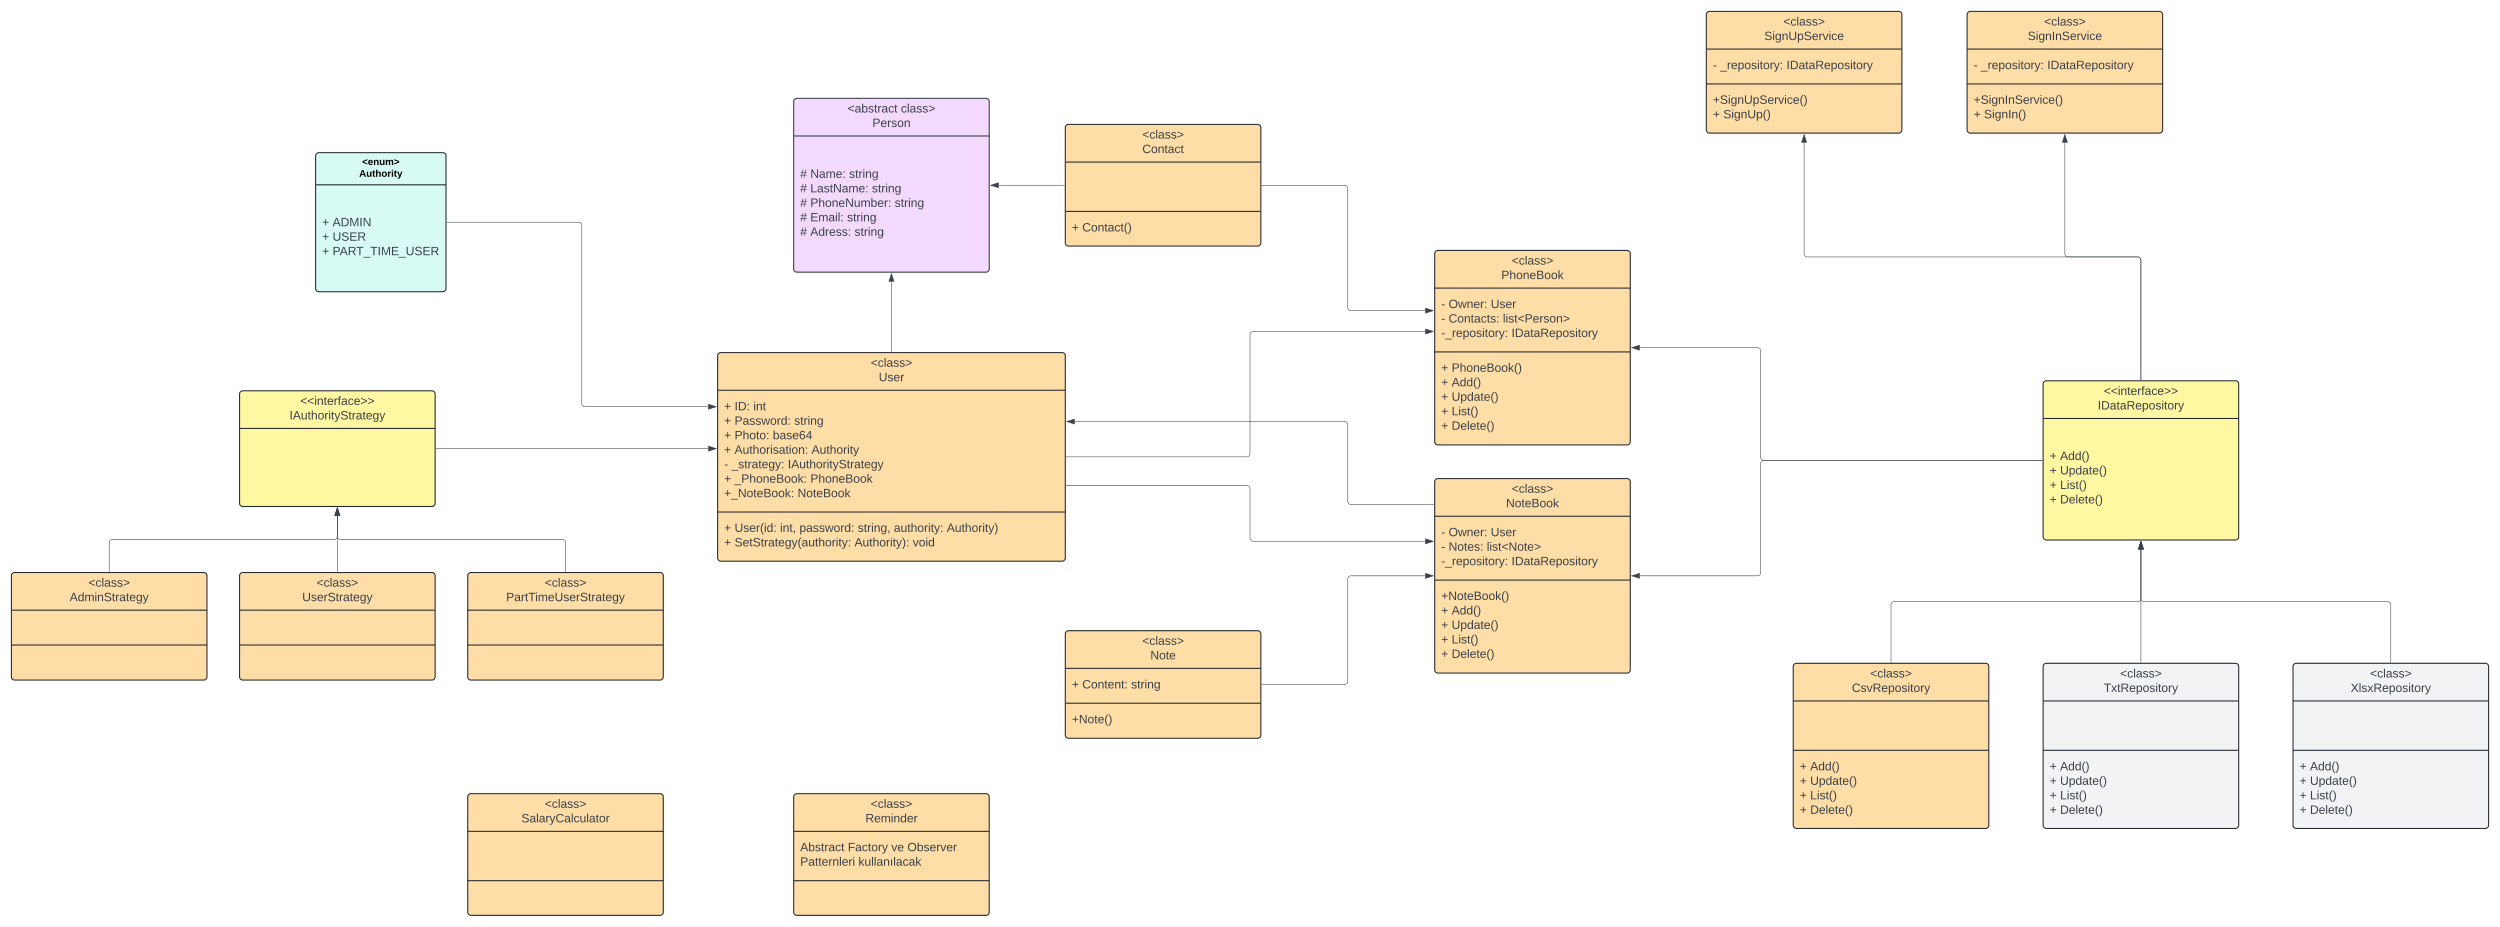 <svg xmlns="http://www.w3.org/2000/svg" xmlns:xlink="http://www.w3.org/1999/xlink" xmlns:lucid="lucid" width="4602" height="1706"><g transform="translate(2801 1941)" lucid:page-tab-id="0_0"><path d="M-3000-2000h5000V0h-5000z" fill="#fff"/><path d="M-1340-1754a6 6 0 0 1 6-6h348a6 6 0 0 1 6 6v308a6 6 0 0 1-6 6h-348a6 6 0 0 1-6-6z" stroke="#3a414a" stroke-width="2" fill="#f4d9ff"/><path d="M-1340-1690.67h360" stroke="#3a414a" stroke-width="2" fill="none"/><use xlink:href="#a" transform="matrix(1,0,0,1,-1332,-1752) translate(91.198 18.111)"/><use xlink:href="#b" transform="matrix(1,0,0,1,-1332,-1752) translate(189.284 18.111)"/><use xlink:href="#c" transform="matrix(1,0,0,1,-1332,-1752) translate(136.846 44.778)"/><use xlink:href="#d" transform="matrix(1,0,0,1,-1328,-1682.667) translate(0 69.111)"/><use xlink:href="#e" transform="matrix(1,0,0,1,-1328,-1682.667) translate(18.519 69.111)"/><use xlink:href="#f" transform="matrix(1,0,0,1,-1328,-1682.667) translate(90 69.111)"/><use xlink:href="#d" transform="matrix(1,0,0,1,-1328,-1682.667) translate(0 95.778)"/><use xlink:href="#g" transform="matrix(1,0,0,1,-1328,-1682.667) translate(18.519 95.778)"/><use xlink:href="#f" transform="matrix(1,0,0,1,-1328,-1682.667) translate(131.975 95.778)"/><use xlink:href="#d" transform="matrix(1,0,0,1,-1328,-1682.667) translate(0 122.444)"/><use xlink:href="#h" transform="matrix(1,0,0,1,-1328,-1682.667) translate(18.519 122.444)"/><use xlink:href="#f" transform="matrix(1,0,0,1,-1328,-1682.667) translate(173.889 122.444)"/><use xlink:href="#d" transform="matrix(1,0,0,1,-1328,-1682.667) translate(0 149.111)"/><use xlink:href="#i" transform="matrix(1,0,0,1,-1328,-1682.667) translate(18.519 149.111)"/><use xlink:href="#f" transform="matrix(1,0,0,1,-1328,-1682.667) translate(86.235 149.111)"/><use xlink:href="#d" transform="matrix(1,0,0,1,-1328,-1682.667) translate(0 175.778)"/><use xlink:href="#j" transform="matrix(1,0,0,1,-1328,-1682.667) translate(18.519 175.778)"/><use xlink:href="#k" transform="matrix(1,0,0,1,-1328,-1682.667) translate(99.938 175.778)"/><path d="M-1480-1285.97a6 6 0 0 1 6-6h628a6 6 0 0 1 6 6v372a6 6 0 0 1-6 6h-628a6 6 0 0 1-6-6z" stroke="#282c33" stroke-width="2" fill="#ffdda6"/><path d="M-1480-1222.64h640m-640 224.17h640" stroke="#282c33" stroke-width="2" fill="none"/><use xlink:href="#l" transform="matrix(1,0,0,1,-1472,-1283.972) translate(273.759 18.111)"/><use xlink:href="#m" transform="matrix(1,0,0,1,-1472,-1283.972) translate(288.605 44.778)"/><use xlink:href="#n" transform="matrix(1,0,0,1,-1468,-1214.639) translate(0 28.944)"/><use xlink:href="#o" transform="matrix(1,0,0,1,-1468,-1214.639) translate(19.136 28.944)"/><use xlink:href="#p" transform="matrix(1,0,0,1,-1468,-1214.639) translate(53.642 28.944)"/><use xlink:href="#n" transform="matrix(1,0,0,1,-1468,-1214.639) translate(0 55.611)"/><use xlink:href="#q" transform="matrix(1,0,0,1,-1468,-1214.639) translate(19.136 55.611)"/><use xlink:href="#f" transform="matrix(1,0,0,1,-1468,-1214.639) translate(128.889 55.611)"/><use xlink:href="#n" transform="matrix(1,0,0,1,-1468,-1214.639) translate(0 82.278)"/><use xlink:href="#r" transform="matrix(1,0,0,1,-1468,-1214.639) translate(19.136 82.278)"/><use xlink:href="#s" transform="matrix(1,0,0,1,-1468,-1214.639) translate(89.506 82.278)"/><use xlink:href="#n" transform="matrix(1,0,0,1,-1468,-1214.639) translate(0 108.944)"/><use xlink:href="#t" transform="matrix(1,0,0,1,-1468,-1214.639) translate(19.136 108.944)"/><use xlink:href="#u" transform="matrix(1,0,0,1,-1468,-1214.639) translate(160.926 108.944)"/><use xlink:href="#v" transform="matrix(1,0,0,1,-1468,-1214.639) translate(0 135.611)"/><use xlink:href="#w" transform="matrix(1,0,0,1,-1468,-1214.639) translate(13.519 135.611)"/><use xlink:href="#x" transform="matrix(1,0,0,1,-1468,-1214.639) translate(117.16 135.611)"/><use xlink:href="#n" transform="matrix(1,0,0,1,-1468,-1214.639) translate(0 162.278)"/><use xlink:href="#y" transform="matrix(1,0,0,1,-1468,-1214.639) translate(19.136 162.278)"/><use xlink:href="#z" transform="matrix(1,0,0,1,-1468,-1214.639) translate(158.642 162.278)"/><use xlink:href="#A" transform="matrix(1,0,0,1,-1468,-1214.639) translate(0 188.944)"/><use xlink:href="#B" transform="matrix(1,0,0,1,-1468,-1214.639) translate(135.123 188.944)"/><use xlink:href="#n" transform="matrix(1,0,0,1,-1468,-990.472) translate(0 28.611)"/><use xlink:href="#C" transform="matrix(1,0,0,1,-1468,-990.472) translate(19.136 28.611)"/><use xlink:href="#D" transform="matrix(1,0,0,1,-1468,-990.472) translate(102.84 28.611)"/><use xlink:href="#E" transform="matrix(1,0,0,1,-1468,-990.472) translate(138.58 28.611)"/><use xlink:href="#F" transform="matrix(1,0,0,1,-1468,-990.472) translate(245.864 28.611)"/><use xlink:href="#G" transform="matrix(1,0,0,1,-1468,-990.472) translate(312.407 28.611)"/><use xlink:href="#H" transform="matrix(1,0,0,1,-1468,-990.472) translate(409.815 28.611)"/><use xlink:href="#n" transform="matrix(1,0,0,1,-1468,-990.472) translate(0 55.278)"/><use xlink:href="#I" transform="matrix(1,0,0,1,-1468,-990.472) translate(19.136 55.278)"/><use xlink:href="#J" transform="matrix(1,0,0,1,-1468,-990.472) translate(239.877 55.278)"/><use xlink:href="#K" transform="matrix(1,0,0,1,-1468,-990.472) translate(347.099 55.278)"/><path d="M-2220-1654a6 6 0 0 1 6-6h228a6 6 0 0 1 6 6v244a6 6 0 0 1-6 6h-228a6 6 0 0 1-6-6z" stroke="#282c33" stroke-width="2" fill="#d7faf5"/><path d="M-2220-1600.8h240" stroke="#282c33" stroke-width="2" fill="none"/><use xlink:href="#L" transform="matrix(1,0,0,1,-2212,-1652) translate(77.55 14.8)"/><use xlink:href="#M" transform="matrix(1,0,0,1,-2212,-1652) translate(72.15 36.4)"/><use xlink:href="#n" transform="matrix(1,0,0,1,-2208,-1592.8) translate(0 68.278)"/><use xlink:href="#N" transform="matrix(1,0,0,1,-2208,-1592.8) translate(19.136 68.278)"/><use xlink:href="#O" transform="matrix(1,0,0,1,-2208,-1592.8) translate(0 94.944)"/><use xlink:href="#P" transform="matrix(1,0,0,1,-2208,-1592.8) translate(19.136 94.944)"/><use xlink:href="#n" transform="matrix(1,0,0,1,-2208,-1592.8) translate(0 121.611)"/><use xlink:href="#Q" transform="matrix(1,0,0,1,-2208,-1592.8) translate(19.136 121.611)"/><path d="M-1978.5-1532h242.5a6 6 0 0 1 6 6v327.73a6 6 0 0 0 6 6h226.62" stroke="#3a414a" fill="none"/><path d="M-1978.5-1531.53h-.5v-.94h.5z" stroke="#3a414a" stroke-width=".05" fill="#3a414a"/><path d="M-1482.62-1192.27l-14.26 4.64v-9.27z" stroke="#3a414a" fill="#3a414a"/><path d="M-1160-1293.47v-129.15" stroke="#3a414a" fill="none"/><path d="M-1159.53-1292.97h-.94v-.5h.94z" stroke="#3a414a" stroke-width=".05" fill="#3a414a"/><path d="M-1160-1437.38l4.63 14.26h-9.27z" stroke="#3a414a" fill="#3a414a"/><path d="M-160-1474a6 6 0 0 1 6-6h348a6 6 0 0 1 6 6v346a6 6 0 0 1-6 6h-348a6 6 0 0 1-6-6z" stroke="#282c33" stroke-width="2" fill="#ffdda6"/><path d="M-160-1410.67h360m-360 117.5h360" stroke="#282c33" stroke-width="2" fill="none"/><use xlink:href="#l" transform="matrix(1,0,0,1,-152,-1472) translate(133.759 18.111)"/><use xlink:href="#R" transform="matrix(1,0,0,1,-152,-1472) translate(114.593 44.778)"/><use xlink:href="#v" transform="matrix(1,0,0,1,-148,-1402.667) translate(0 28.778)"/><use xlink:href="#S" transform="matrix(1,0,0,1,-148,-1402.667) translate(13.519 28.778)"/><use xlink:href="#T" transform="matrix(1,0,0,1,-148,-1402.667) translate(91.173 28.778)"/><use xlink:href="#v" transform="matrix(1,0,0,1,-148,-1402.667) translate(0 55.444)"/><use xlink:href="#U" transform="matrix(1,0,0,1,-148,-1402.667) translate(13.519 55.444)"/><use xlink:href="#V" transform="matrix(1,0,0,1,-148,-1402.667) translate(113.457 55.444)"/><use xlink:href="#W" transform="matrix(1,0,0,1,-148,-1402.667) translate(0 82.111)"/><use xlink:href="#X" transform="matrix(1,0,0,1,-148,-1402.667) translate(129.383 82.111)"/><use xlink:href="#n" transform="matrix(1,0,0,1,-148,-1285.167) translate(0 28.611)"/><use xlink:href="#Y" transform="matrix(1,0,0,1,-148,-1285.167) translate(19.136 28.611)"/><use xlink:href="#n" transform="matrix(1,0,0,1,-148,-1285.167) translate(0 55.278)"/><use xlink:href="#Z" transform="matrix(1,0,0,1,-148,-1285.167) translate(19.136 55.278)"/><use xlink:href="#n" transform="matrix(1,0,0,1,-148,-1285.167) translate(0 81.944)"/><use xlink:href="#aa" transform="matrix(1,0,0,1,-148,-1285.167) translate(19.136 81.944)"/><use xlink:href="#n" transform="matrix(1,0,0,1,-148,-1285.167) translate(0 108.611)"/><use xlink:href="#ab" transform="matrix(1,0,0,1,-148,-1285.167) translate(19.136 108.611)"/><use xlink:href="#n" transform="matrix(1,0,0,1,-148,-1285.167) translate(0 135.278)"/><use xlink:href="#ac" transform="matrix(1,0,0,1,-148,-1285.167) translate(19.136 135.278)"/><path d="M-838.5-1099.97H-506a6 6 0 0 0 6-6v-218.83a6 6 0 0 1 6-6h316.62" stroke="#3a414a" fill="none"/><path d="M-838.5-1099.5h-.5v-.95h.5z" stroke="#3a414a" stroke-width=".05" fill="#3a414a"/><path d="M-162.62-1330.8l-14.26 4.64v-9.27z" stroke="#3a414a" fill="#3a414a"/><path d="M-2360-1215.65a6 6 0 0 1 6-6h348a6 6 0 0 1 6 6v201a6 6 0 0 1-6 6h-348a6 6 0 0 1-6-6z" stroke="#282c33" stroke-width="2" fill="#fff7a1"/><path d="M-2360-1152.32h360" stroke="#282c33" stroke-width="2" fill="none"/><use xlink:href="#ad" transform="matrix(1,0,0,1,-2352,-1213.65) translate(103.543 18.111)"/><use xlink:href="#ae" transform="matrix(1,0,0,1,-2352,-1213.65) translate(83.821 44.778)"/><path d="M-1998.5-1115.15h501.12" stroke="#3a414a" fill="none"/><path d="M-1998.5-1114.67h-.5v-.95h.5z" stroke="#3a414a" stroke-width=".05" fill="#3a414a"/><path d="M-1482.62-1115.15l-14.26 4.63v-9.27z" stroke="#3a414a" fill="#3a414a"/><path d="M-2780-881.12a6 6 0 0 1 6-6h348a6 6 0 0 1 6 6v186a6 6 0 0 1-6 6h-348a6 6 0 0 1-6-6z" stroke="#282c33" stroke-width="2" fill="#ffdda6"/><path d="M-2780-817.8h360m-360 64.18h360" stroke="#282c33" stroke-width="2" fill="none"/><use xlink:href="#af" transform="matrix(1,0,0,1,-2772,-879.123) translate(133.759 18.111)"/><use xlink:href="#ag" transform="matrix(1,0,0,1,-2772,-879.123) translate(99.253 44.778)"/><path d="M-2360-881.12a6 6 0 0 1 6-6h348a6 6 0 0 1 6 6v186a6 6 0 0 1-6 6h-348a6 6 0 0 1-6-6z" stroke="#282c33" stroke-width="2" fill="#ffdda6"/><path d="M-2360-817.8h360m-360 64.18h360" stroke="#282c33" stroke-width="2" fill="none"/><use xlink:href="#l" transform="matrix(1,0,0,1,-2352,-879.123) translate(133.759 18.111)"/><use xlink:href="#ah" transform="matrix(1,0,0,1,-2352,-879.123) translate(107.278 44.778)"/><path d="M-1940-881.12a6 6 0 0 1 6-6h348a6 6 0 0 1 6 6v186a6 6 0 0 1-6 6h-348a6 6 0 0 1-6-6z" stroke="#282c33" stroke-width="2" fill="#ffdda6"/><path d="M-1940-817.8h360m-360 64.18h360" stroke="#282c33" stroke-width="2" fill="none"/><use xlink:href="#l" transform="matrix(1,0,0,1,-1932,-879.123) translate(133.759 18.111)"/><use xlink:href="#ai" transform="matrix(1,0,0,1,-1932,-879.123) translate(62.741 44.778)"/><path d="M-2180-888.62v-102.65" stroke="#3a414a" fill="none"/><path d="M-2179.53-888.12h-.94v-.5h.94z" stroke="#3a414a" stroke-width=".05" fill="#3a414a"/><path d="M-2180-1006.03l4.64 14.26h-9.28z" stroke="#3a414a" fill="#3a414a"/><path d="M-2600-888.62v-53.27a6 6 0 0 1 6-6h408a6 6 0 0 0 6-6v-37.37" stroke="#3a414a" fill="none"/><path d="M-2599.53-888.12h-.94v-.5h.94z" stroke="#3a414a" stroke-width=".05" fill="#3a414a"/><path d="M-2180-1006.03l4.64 14.26h-9.28z" stroke="#3a414a" fill="#3a414a"/><path d="M-1760-888.62v-53.27a6 6 0 0 0-6-6h-408a6 6 0 0 1-6-6v-37.37" stroke="#3a414a" fill="none"/><path d="M-1759.53-888.12h-.94v-.5h.94z" stroke="#3a414a" stroke-width=".05" fill="#3a414a"/><path d="M-2180-1006.03l4.64 14.26h-9.28z" stroke="#3a414a" fill="#3a414a"/><path d="M-160-1054a6 6 0 0 1 6-6h348a6 6 0 0 1 6 6v346a6 6 0 0 1-6 6h-348a6 6 0 0 1-6-6z" stroke="#282c33" stroke-width="2" fill="#ffdda6"/><path d="M-160-990.67h360m-360 117.5h360" stroke="#282c33" stroke-width="2" fill="none"/><use xlink:href="#l" transform="matrix(1,0,0,1,-152,-1052) translate(133.759 18.111)"/><use xlink:href="#aj" transform="matrix(1,0,0,1,-152,-1052) translate(123.265 44.778)"/><use xlink:href="#v" transform="matrix(1,0,0,1,-148,-982.667) translate(0 28.778)"/><use xlink:href="#S" transform="matrix(1,0,0,1,-148,-982.667) translate(13.519 28.778)"/><use xlink:href="#T" transform="matrix(1,0,0,1,-148,-982.667) translate(91.173 28.778)"/><use xlink:href="#v" transform="matrix(1,0,0,1,-148,-982.667) translate(0 55.444)"/><use xlink:href="#ak" transform="matrix(1,0,0,1,-148,-982.667) translate(13.519 55.444)"/><use xlink:href="#al" transform="matrix(1,0,0,1,-148,-982.667) translate(83.827 55.444)"/><use xlink:href="#W" transform="matrix(1,0,0,1,-148,-982.667) translate(0 82.111)"/><use xlink:href="#X" transform="matrix(1,0,0,1,-148,-982.667) translate(129.383 82.111)"/><use xlink:href="#am" transform="matrix(1,0,0,1,-148,-865.167) translate(0 28.611)"/><use xlink:href="#n" transform="matrix(1,0,0,1,-148,-865.167) translate(0 55.278)"/><use xlink:href="#Z" transform="matrix(1,0,0,1,-148,-865.167) translate(19.136 55.278)"/><use xlink:href="#n" transform="matrix(1,0,0,1,-148,-865.167) translate(0 81.944)"/><use xlink:href="#aa" transform="matrix(1,0,0,1,-148,-865.167) translate(19.136 81.944)"/><use xlink:href="#n" transform="matrix(1,0,0,1,-148,-865.167) translate(0 108.611)"/><use xlink:href="#ab" transform="matrix(1,0,0,1,-148,-865.167) translate(19.136 108.611)"/><use xlink:href="#n" transform="matrix(1,0,0,1,-148,-865.167) translate(0 135.278)"/><use xlink:href="#ac" transform="matrix(1,0,0,1,-148,-865.167) translate(19.136 135.278)"/><path d="M-840-774a6 6 0 0 1 6-6h348a6 6 0 0 1 6 6v186a6 6 0 0 1-6 6h-348a6 6 0 0 1-6-6z" stroke="#282c33" stroke-width="2" fill="#ffdda6"/><path d="M-840-710.67h360m-360 64.17h360" stroke="#282c33" stroke-width="2" fill="none"/><g><use xlink:href="#l" transform="matrix(1,0,0,1,-832,-772) translate(133.759 18.111)"/><use xlink:href="#an" transform="matrix(1,0,0,1,-832,-772) translate(148.574 44.778)"/></g><g><use xlink:href="#n" transform="matrix(1,0,0,1,-828,-702.667) translate(0 28.944)"/><use xlink:href="#ao" transform="matrix(1,0,0,1,-828,-702.667) translate(19.136 28.944)"/><use xlink:href="#k" transform="matrix(1,0,0,1,-828,-702.667) translate(109.198 28.944)"/></g><g><use xlink:href="#ap" transform="matrix(1,0,0,1,-828,-638.5) translate(0 28.944)"/></g><path d="M-838.5-1047.3H-506a6 6 0 0 1 6 6v90.76a6 6 0 0 0 6 6h316.62" stroke="#3a414a" fill="none"/><path d="M-838.5-1046.84h-.5v-.95h.5z" stroke="#3a414a" stroke-width=".05" fill="#3a414a"/><path d="M-162.62-944.53l-14.26 4.63v-9.27z" stroke="#3a414a" fill="#3a414a"/><path d="M-840-1706a6 6 0 0 1 6-6h348a6 6 0 0 1 6 6v212a6 6 0 0 1-6 6h-348a6 6 0 0 1-6-6z" stroke="#282c33" stroke-width="2" fill="#ffdda6"/><path d="M-840-1642.67h360m-360 90.84h360" stroke="#282c33" stroke-width="2" fill="none"/><g><use xlink:href="#l" transform="matrix(1,0,0,1,-832,-1704) translate(133.759 18.111)"/><use xlink:href="#aq" transform="matrix(1,0,0,1,-832,-1704) translate(133.759 44.778)"/></g><g><use xlink:href="#ar" transform="matrix(1,0,0,1,-828,-1634.667) translate(0 28.611)"/><use xlink:href="#as" transform="matrix(1,0,0,1,-828,-1634.667) translate(0 55.278)"/></g><g><use xlink:href="#n" transform="matrix(1,0,0,1,-828,-1543.833) translate(0 28.944)"/><use xlink:href="#at" transform="matrix(1,0,0,1,-828,-1543.833) translate(19.136 28.944)"/></g><path d="M-841.5-1600h-121.12" stroke="#3a414a" fill="none"/><path d="M-841-1599.53h-.5v-.94h.5z" stroke="#3a414a" stroke-width=".05" fill="#3a414a"/><path d="M-977.38-1600l14.26-4.63v9.27z" stroke="#3a414a" fill="#3a414a"/><path d="M-478.5-1600H-326a6 6 0 0 1 6 6v218.83a6 6 0 0 0 6 6h136.62" stroke="#3a414a" fill="none"/><path d="M-478.5-1599.53h-.5v-.94h.5z" stroke="#3a414a" stroke-width=".05" fill="#3a414a"/><path d="M-162.62-1369.17l-14.26 4.63v-9.27z" stroke="#3a414a" fill="#3a414a"/><path d="M-161.5-1012.33H-314a6 6 0 0 1-6-6v-140.7a6 6 0 0 0-6-6h-496.62" stroke="#3a414a" fill="none"/><path d="M-161-1011.86h-.5v-.95h.5z" stroke="#3a414a" stroke-width=".05" fill="#3a414a"/><path d="M-837.38-1165.02l14.26-4.64v9.27z" stroke="#3a414a" fill="#3a414a"/><path d="M-478.5-681H-326a6 6 0 0 0 6-6v-188a6 6 0 0 1 6-6h136.62" stroke="#3a414a" fill="none"/><path d="M-478.5-680.52h-.5v-.96h.5z" stroke="#3a414a" stroke-width=".05" fill="#3a414a"/><path d="M-162.62-881l-14.26 4.63v-9.26z" stroke="#3a414a" fill="#3a414a"/><path d="M960-1234a6 6 0 0 1 6-6h348a6 6 0 0 1 6 6v281a6 6 0 0 1-6 6H966a6 6 0 0 1-6-6z" stroke="#282c33" stroke-width="2" fill="#fff7a1"/><path d="M960-1170.67h360" stroke="#282c33" stroke-width="2" fill="none"/><g><use xlink:href="#ad" transform="matrix(1,0,0,1,968,-1232) translate(103.543 18.111)"/><use xlink:href="#au" transform="matrix(1,0,0,1,968,-1232) translate(92.494 44.778)"/></g><g><use xlink:href="#n" transform="matrix(1,0,0,1,972,-1162.667) translate(0 68.444)"/><use xlink:href="#Z" transform="matrix(1,0,0,1,972,-1162.667) translate(19.136 68.444)"/><use xlink:href="#n" transform="matrix(1,0,0,1,972,-1162.667) translate(0 95.111)"/><use xlink:href="#aa" transform="matrix(1,0,0,1,972,-1162.667) translate(19.136 95.111)"/><use xlink:href="#n" transform="matrix(1,0,0,1,972,-1162.667) translate(0 121.778)"/><use xlink:href="#ab" transform="matrix(1,0,0,1,972,-1162.667) translate(19.136 121.778)"/><use xlink:href="#n" transform="matrix(1,0,0,1,972,-1162.667) translate(0 148.444)"/><use xlink:href="#ac" transform="matrix(1,0,0,1,972,-1162.667) translate(19.136 148.444)"/></g><path d="M958.5-1093.5H446a6 6 0 0 1-6-6V-1295a6 6 0 0 0-6-6H217.38" stroke="#3a414a" fill="none"/><path d="M959-1093.03h-.5v-.94h.5z" stroke="#3a414a" stroke-width=".05" fill="#3a414a"/><path d="M202.62-1301l14.26-4.63v9.27z" stroke="#3a414a" fill="#3a414a"/><path d="M958.5-1093.5H446a6 6 0 0 0-6 6V-887a6 6 0 0 1-6 6H217.38" stroke="#3a414a" fill="none"/><path d="M959-1093.03h-.5v-.94h.5z" stroke="#3a414a" stroke-width=".05" fill="#3a414a"/><path d="M202.62-881l14.26-4.63v9.26z" stroke="#3a414a" fill="#3a414a"/><path d="M500-714a6 6 0 0 1 6-6h348a6 6 0 0 1 6 6v292a6 6 0 0 1-6 6H506a6 6 0 0 1-6-6z" stroke="#282c33" stroke-width="2" fill="#ffdda6"/><path d="M500-650.67h360m-360 90.84h360" stroke="#282c33" stroke-width="2" fill="none"/><g><use xlink:href="#l" transform="matrix(1,0,0,1,508,-712) translate(133.759 18.111)"/><use xlink:href="#av" transform="matrix(1,0,0,1,508,-712) translate(99.901 44.778)"/></g><g><use xlink:href="#ar" transform="matrix(1,0,0,1,512,-642.667) translate(0 28.611)"/><use xlink:href="#as" transform="matrix(1,0,0,1,512,-642.667) translate(0 55.278)"/></g><g><use xlink:href="#n" transform="matrix(1,0,0,1,512,-551.833) translate(0 28.944)"/><use xlink:href="#Z" transform="matrix(1,0,0,1,512,-551.833) translate(19.136 28.944)"/><use xlink:href="#n" transform="matrix(1,0,0,1,512,-551.833) translate(0 55.611)"/><use xlink:href="#aa" transform="matrix(1,0,0,1,512,-551.833) translate(19.136 55.611)"/><use xlink:href="#n" transform="matrix(1,0,0,1,512,-551.833) translate(0 82.278)"/><use xlink:href="#ab" transform="matrix(1,0,0,1,512,-551.833) translate(19.136 82.278)"/><use xlink:href="#n" transform="matrix(1,0,0,1,512,-551.833) translate(0 108.944)"/><use xlink:href="#ac" transform="matrix(1,0,0,1,512,-551.833) translate(19.136 108.944)"/></g><path d="M960-714a6 6 0 0 1 6-6h348a6 6 0 0 1 6 6v292a6 6 0 0 1-6 6H966a6 6 0 0 1-6-6z" stroke="#282c33" stroke-width="2" fill="#f2f3f5"/><path d="M960-650.67h360m-360 90.84h360" stroke="#282c33" stroke-width="2" fill="none"/><g><use xlink:href="#l" transform="matrix(1,0,0,1,968,-712) translate(133.759 18.111)"/><use xlink:href="#aw" transform="matrix(1,0,0,1,968,-712) translate(103.605 44.778)"/></g><g><use xlink:href="#ar" transform="matrix(1,0,0,1,972,-642.667) translate(0 28.611)"/><use xlink:href="#as" transform="matrix(1,0,0,1,972,-642.667) translate(0 55.278)"/></g><g><use xlink:href="#n" transform="matrix(1,0,0,1,972,-551.833) translate(0 28.944)"/><use xlink:href="#Z" transform="matrix(1,0,0,1,972,-551.833) translate(19.136 28.944)"/><use xlink:href="#n" transform="matrix(1,0,0,1,972,-551.833) translate(0 55.611)"/><use xlink:href="#aa" transform="matrix(1,0,0,1,972,-551.833) translate(19.136 55.611)"/><use xlink:href="#n" transform="matrix(1,0,0,1,972,-551.833) translate(0 82.278)"/><use xlink:href="#ab" transform="matrix(1,0,0,1,972,-551.833) translate(19.136 82.278)"/><use xlink:href="#n" transform="matrix(1,0,0,1,972,-551.833) translate(0 108.944)"/><use xlink:href="#ac" transform="matrix(1,0,0,1,972,-551.833) translate(19.136 108.944)"/></g><path d="M1420-714a6 6 0 0 1 6-6h348a6 6 0 0 1 6 6v292a6 6 0 0 1-6 6h-348a6 6 0 0 1-6-6z" stroke="#282c33" stroke-width="2" fill="#f2f3f5"/><path d="M1420-650.67h360m-360 90.84h360" stroke="#282c33" stroke-width="2" fill="none"/><g><use xlink:href="#l" transform="matrix(1,0,0,1,1428,-712) translate(133.759 18.111)"/><use xlink:href="#ax" transform="matrix(1,0,0,1,1428,-712) translate(98.049 44.778)"/></g><g><use xlink:href="#ar" transform="matrix(1,0,0,1,1432,-642.667) translate(0 28.611)"/><use xlink:href="#as" transform="matrix(1,0,0,1,1432,-642.667) translate(0 55.278)"/></g><g><use xlink:href="#n" transform="matrix(1,0,0,1,1432,-551.833) translate(0 28.944)"/><use xlink:href="#Z" transform="matrix(1,0,0,1,1432,-551.833) translate(19.136 28.944)"/><use xlink:href="#n" transform="matrix(1,0,0,1,1432,-551.833) translate(0 55.611)"/><use xlink:href="#aa" transform="matrix(1,0,0,1,1432,-551.833) translate(19.136 55.611)"/><use xlink:href="#n" transform="matrix(1,0,0,1,1432,-551.833) translate(0 82.278)"/><use xlink:href="#ab" transform="matrix(1,0,0,1,1432,-551.833) translate(19.136 82.278)"/><use xlink:href="#n" transform="matrix(1,0,0,1,1432,-551.833) translate(0 108.944)"/><use xlink:href="#ac" transform="matrix(1,0,0,1,1432,-551.833) translate(19.136 108.944)"/></g><path d="M1140-721.5v-208.12" stroke="#3a414a" fill="none"/><path d="M1140.47-721h-.94v-.5h.94z" stroke="#3a414a" stroke-width=".05" fill="#3a414a"/><path d="M1140-944.38l4.63 14.26h-9.27z" stroke="#3a414a" fill="#3a414a"/><path d="M680-721.5v-106a6 6 0 0 1 6-6h448a6 6 0 0 0 6-6v-90.12" stroke="#3a414a" fill="none"/><path d="M680.48-721h-.96v-.5h.96z" stroke="#3a414a" stroke-width=".05" fill="#3a414a"/><path d="M1140-944.38l4.63 14.26h-9.27z" stroke="#3a414a" fill="#3a414a"/><path d="M1600-721.5v-106a6 6 0 0 0-6-6h-448a6 6 0 0 1-6-6v-90.12" stroke="#3a414a" fill="none"/><path d="M1600.47-721h-.94v-.5h.94z" stroke="#3a414a" stroke-width=".05" fill="#3a414a"/><path d="M1140-944.38l4.63 14.26h-9.27z" stroke="#3a414a" fill="#3a414a"/><path d="M340-1914a6 6 0 0 1 6-6h348a6 6 0 0 1 6 6v212a6 6 0 0 1-6 6H346a6 6 0 0 1-6-6z" stroke="#282c33" stroke-width="2" fill="#ffdda6"/><path d="M340-1850.67h360m-360 64.17h360" stroke="#282c33" stroke-width="2" fill="none"/><g><use xlink:href="#l" transform="matrix(1,0,0,1,348,-1912) translate(133.759 18.111)"/><use xlink:href="#ay" transform="matrix(1,0,0,1,348,-1912) translate(98.667 44.778)"/></g><g><use xlink:href="#v" transform="matrix(1,0,0,1,352,-1842.667) translate(0 28.944)"/><use xlink:href="#az" transform="matrix(1,0,0,1,352,-1842.667) translate(13.519 28.944)"/><use xlink:href="#X" transform="matrix(1,0,0,1,352,-1842.667) translate(135.556 28.944)"/></g><g><use xlink:href="#aA" transform="matrix(1,0,0,1,352,-1778.5) translate(0 28.611)"/><use xlink:href="#n" transform="matrix(1,0,0,1,352,-1778.5) translate(0 55.278)"/><use xlink:href="#aB" transform="matrix(1,0,0,1,352,-1778.5) translate(19.136 55.278)"/></g><path d="M820-1914a6 6 0 0 1 6-6h348a6 6 0 0 1 6 6v212a6 6 0 0 1-6 6H826a6 6 0 0 1-6-6z" stroke="#282c33" stroke-width="2" fill="#ffdda6"/><path d="M820-1850.67h360m-360 64.17h360" stroke="#282c33" stroke-width="2" fill="none"/><g><use xlink:href="#l" transform="matrix(1,0,0,1,828,-1912) translate(133.759 18.111)"/><use xlink:href="#aC" transform="matrix(1,0,0,1,828,-1912) translate(103.574 44.778)"/></g><g><use xlink:href="#v" transform="matrix(1,0,0,1,832,-1842.667) translate(0 28.944)"/><use xlink:href="#az" transform="matrix(1,0,0,1,832,-1842.667) translate(13.519 28.944)"/><use xlink:href="#X" transform="matrix(1,0,0,1,832,-1842.667) translate(135.556 28.944)"/></g><g><use xlink:href="#aD" transform="matrix(1,0,0,1,832,-1778.5) translate(0 28.611)"/><use xlink:href="#n" transform="matrix(1,0,0,1,832,-1778.5) translate(0 55.278)"/><use xlink:href="#aE" transform="matrix(1,0,0,1,832,-1778.5) translate(19.136 55.278)"/></g><path d="M1140-1241.5V-1462a6 6 0 0 0-6-6h-128a6 6 0 0 1-6-6v-204.62" stroke="#3a414a" fill="none"/><path d="M1140.47-1241h-.94v-.5h.94z" stroke="#3a414a" stroke-width=".05" fill="#3a414a"/><path d="M1000-1693.38l4.63 14.26h-9.26z" stroke="#3a414a" fill="#3a414a"/><path d="M1140-1241.5V-1462a6 6 0 0 0-6-6H526a6 6 0 0 1-6-6v-204.62" stroke="#3a414a" fill="none"/><path d="M1140.47-1241h-.94v-.5h.94z" stroke="#3a414a" stroke-width=".05" fill="#3a414a"/><path d="M520-1693.38l4.63 14.26h-9.26z" stroke="#3a414a" fill="#3a414a"/><path d="M-1940-474a6 6 0 0 1 6-6h348a6 6 0 0 1 6 6v212a6 6 0 0 1-6 6h-348a6 6 0 0 1-6-6z" stroke="#282c33" stroke-width="2" fill="#ffdda6"/><path d="M-1940-410.67h360m-360 90.84h360" stroke="#282c33" stroke-width="2" fill="none"/><g><use xlink:href="#l" transform="matrix(1,0,0,1,-1932,-472) translate(133.759 18.111)"/><use xlink:href="#aF" transform="matrix(1,0,0,1,-1932,-472) translate(90.704 44.778)"/></g><g><use xlink:href="#ar" transform="matrix(1,0,0,1,-1928,-402.667) translate(0 28.611)"/><use xlink:href="#as" transform="matrix(1,0,0,1,-1928,-402.667) translate(0 55.278)"/></g><path d="M-1340-474a6 6 0 0 1 6-6h348a6 6 0 0 1 6 6v212a6 6 0 0 1-6 6h-348a6 6 0 0 1-6-6z" stroke="#282c33" stroke-width="2" fill="#ffdda6"/><path d="M-1340-410.67h360m-360 90.84h360" stroke="#282c33" stroke-width="2" fill="none"/><g><use xlink:href="#l" transform="matrix(1,0,0,1,-1332,-472) translate(133.759 18.111)"/><use xlink:href="#aG" transform="matrix(1,0,0,1,-1332,-472) translate(123.975 44.778)"/></g><g><use xlink:href="#aH" transform="matrix(1,0,0,1,-1328,-402.667) translate(0 28.611)"/><use xlink:href="#aI" transform="matrix(1,0,0,1,-1328,-402.667) translate(87.593 28.611)"/><use xlink:href="#aJ" transform="matrix(1,0,0,1,-1328,-402.667) translate(167.716 28.611)"/><use xlink:href="#aK" transform="matrix(1,0,0,1,-1328,-402.667) translate(197.346 28.611)"/><use xlink:href="#aL" transform="matrix(1,0,0,1,-1328,-402.667) translate(0 55.278)"/><use xlink:href="#aM" transform="matrix(1,0,0,1,-1328,-402.667) translate(107.16 55.278)"/></g><defs><path fill="#3a414a" d="M18-100v-36l175-74v27L42-118l151 64v27" id="aN"/><path fill="#3a414a" d="M141-36C126-15 110 5 73 4 37 3 15-17 15-53c-1-64 63-63 125-63 3-35-9-54-41-54-24 1-41 7-42 31l-33-3c5-37 33-52 76-52 45 0 72 20 72 64v82c-1 20 7 32 28 27v20c-31 9-61-2-59-35zM48-53c0 20 12 33 32 33 41-3 63-29 60-74-43 2-92-5-92 41" id="aO"/><path fill="#3a414a" d="M115-194c53 0 69 39 70 98 0 66-23 100-70 100C84 3 66-7 56-30L54 0H23l1-261h32v101c10-23 28-34 59-34zm-8 174c40 0 45-34 45-75 0-40-5-75-45-74-42 0-51 32-51 76 0 43 10 73 51 73" id="aP"/><path fill="#3a414a" d="M135-143c-3-34-86-38-87 0 15 53 115 12 119 90S17 21 10-45l28-5c4 36 97 45 98 0-10-56-113-15-118-90-4-57 82-63 122-42 12 7 21 19 24 35" id="aQ"/><path fill="#3a414a" d="M59-47c-2 24 18 29 38 22v24C64 9 27 4 27-40v-127H5v-23h24l9-43h21v43h35v23H59v120" id="aR"/><path fill="#3a414a" d="M114-163C36-179 61-72 57 0H25l-1-190h30c1 12-1 29 2 39 6-27 23-49 58-41v29" id="aS"/><path fill="#3a414a" d="M96-169c-40 0-48 33-48 73s9 75 48 75c24 0 41-14 43-38l32 2c-6 37-31 61-74 61-59 0-76-41-82-99-10-93 101-131 147-64 4 7 5 14 7 22l-32 3c-4-21-16-35-41-35" id="aT"/><g id="a"><use transform="matrix(0.062,0,0,0.062,0,0)" xlink:href="#aN"/><use transform="matrix(0.062,0,0,0.062,12.963,0)" xlink:href="#aO"/><use transform="matrix(0.062,0,0,0.062,25.309,0)" xlink:href="#aP"/><use transform="matrix(0.062,0,0,0.062,37.654,0)" xlink:href="#aQ"/><use transform="matrix(0.062,0,0,0.062,48.765,0)" xlink:href="#aR"/><use transform="matrix(0.062,0,0,0.062,54.938,0)" xlink:href="#aS"/><use transform="matrix(0.062,0,0,0.062,62.284,0)" xlink:href="#aO"/><use transform="matrix(0.062,0,0,0.062,74.63,0)" xlink:href="#aT"/><use transform="matrix(0.062,0,0,0.062,85.741,0)" xlink:href="#aR"/></g><path fill="#3a414a" d="M24 0v-261h32V0H24" id="aU"/><path fill="#3a414a" d="M18-27v-27l151-64-151-65v-27l175 74v36" id="aV"/><g id="b"><use transform="matrix(0.062,0,0,0.062,0,0)" xlink:href="#aT"/><use transform="matrix(0.062,0,0,0.062,11.111,0)" xlink:href="#aU"/><use transform="matrix(0.062,0,0,0.062,15.988,0)" xlink:href="#aO"/><use transform="matrix(0.062,0,0,0.062,28.333,0)" xlink:href="#aQ"/><use transform="matrix(0.062,0,0,0.062,39.444,0)" xlink:href="#aQ"/><use transform="matrix(0.062,0,0,0.062,50.556,0)" xlink:href="#aV"/></g><path fill="#3a414a" d="M30-248c87 1 191-15 191 75 0 78-77 80-158 76V0H30v-248zm33 125c57 0 124 11 124-50 0-59-68-47-124-48v98" id="aW"/><path fill="#3a414a" d="M100-194c63 0 86 42 84 106H49c0 40 14 67 53 68 26 1 43-12 49-29l28 8c-11 28-37 45-77 45C44 4 14-33 15-96c1-61 26-98 85-98zm52 81c6-60-76-77-97-28-3 7-6 17-6 28h103" id="aX"/><path fill="#3a414a" d="M100-194c62-1 85 37 85 99 1 63-27 99-86 99S16-35 15-95c0-66 28-99 85-99zM99-20c44 1 53-31 53-75 0-43-8-75-51-75s-53 32-53 75 10 74 51 75" id="aY"/><path fill="#3a414a" d="M117-194c89-4 53 116 60 194h-32v-121c0-31-8-49-39-48C34-167 62-67 57 0H25l-1-190h30c1 10-1 24 2 32 11-22 29-35 61-36" id="aZ"/><g id="c"><use transform="matrix(0.062,0,0,0.062,0,0)" xlink:href="#aW"/><use transform="matrix(0.062,0,0,0.062,14.815,0)" xlink:href="#aX"/><use transform="matrix(0.062,0,0,0.062,27.16,0)" xlink:href="#aS"/><use transform="matrix(0.062,0,0,0.062,34.506,0)" xlink:href="#aQ"/><use transform="matrix(0.062,0,0,0.062,45.617,0)" xlink:href="#aY"/><use transform="matrix(0.062,0,0,0.062,57.963,0)" xlink:href="#aZ"/></g><path fill="#3a414a" d="M158-156l-14 65h45v19h-49L124 0h-19l15-72H56L41 0H22l15-72H2v-19h39l14-65H11v-19h48l15-71h20l-16 71h64l16-71h19l-16 71h37v19h-40zm-83 0L61-91h63l14-65H75" id="ba"/><use transform="matrix(0.062,0,0,0.062,0,0)" xlink:href="#ba" id="d"/><path fill="#3a414a" d="M190 0L58-211 59 0H30v-248h39L202-35l-2-213h31V0h-41" id="bb"/><path fill="#3a414a" d="M210-169c-67 3-38 105-44 169h-31v-121c0-29-5-50-35-48C34-165 62-65 56 0H25l-1-190h30c1 10-1 24 2 32 10-44 99-50 107 0 11-21 27-35 58-36 85-2 47 119 55 194h-31v-121c0-29-5-49-35-48" id="bc"/><path fill="#3a414a" d="M33-154v-36h34v36H33zM33 0v-36h34V0H33" id="bd"/><g id="e"><use transform="matrix(0.062,0,0,0.062,0,0)" xlink:href="#bb"/><use transform="matrix(0.062,0,0,0.062,15.988,0)" xlink:href="#aO"/><use transform="matrix(0.062,0,0,0.062,28.333,0)" xlink:href="#bc"/><use transform="matrix(0.062,0,0,0.062,46.79,0)" xlink:href="#aX"/><use transform="matrix(0.062,0,0,0.062,59.136,0)" xlink:href="#bd"/></g><path fill="#3a414a" d="M24-231v-30h32v30H24zM24 0v-190h32V0H24" id="be"/><path fill="#3a414a" d="M177-190C167-65 218 103 67 71c-23-6-38-20-44-43l32-5c15 47 100 32 89-28v-30C133-14 115 1 83 1 29 1 15-40 15-95c0-56 16-97 71-98 29-1 48 16 59 35 1-10 0-23 2-32h30zM94-22c36 0 50-32 50-73 0-42-14-75-50-75-39 0-46 34-46 75s6 73 46 73" id="bf"/><g id="f"><use transform="matrix(0.062,0,0,0.062,0,0)" xlink:href="#aQ"/><use transform="matrix(0.062,0,0,0.062,11.111,0)" xlink:href="#aR"/><use transform="matrix(0.062,0,0,0.062,17.284,0)" xlink:href="#aS"/><use transform="matrix(0.062,0,0,0.062,24.63,0)" xlink:href="#be"/><use transform="matrix(0.062,0,0,0.062,29.506,0)" xlink:href="#aZ"/><use transform="matrix(0.062,0,0,0.062,41.852,0)" xlink:href="#bf"/></g><path fill="#3a414a" d="M30 0v-248h33v221h125V0H30" id="bg"/><g id="g"><use transform="matrix(0.062,0,0,0.062,0,0)" xlink:href="#bg"/><use transform="matrix(0.062,0,0,0.062,12.346,0)" xlink:href="#aO"/><use transform="matrix(0.062,0,0,0.062,24.691,0)" xlink:href="#aQ"/><use transform="matrix(0.062,0,0,0.062,35.802,0)" xlink:href="#aR"/><use transform="matrix(0.062,0,0,0.062,41.975,0)" xlink:href="#bb"/><use transform="matrix(0.062,0,0,0.062,57.963,0)" xlink:href="#aO"/><use transform="matrix(0.062,0,0,0.062,70.309,0)" xlink:href="#bc"/><use transform="matrix(0.062,0,0,0.062,88.765,0)" xlink:href="#aX"/><use transform="matrix(0.062,0,0,0.062,101.111,0)" xlink:href="#bd"/></g><path fill="#3a414a" d="M106-169C34-169 62-67 57 0H25v-261h32l-1 103c12-21 28-36 61-36 89 0 53 116 60 194h-32v-121c2-32-8-49-39-48" id="bh"/><path fill="#3a414a" d="M84 4C-5 8 30-112 23-190h32v120c0 31 7 50 39 49 72-2 45-101 50-169h31l1 190h-30c-1-10 1-25-2-33-11 22-28 36-60 37" id="bi"/><g id="h"><use transform="matrix(0.062,0,0,0.062,0,0)" xlink:href="#aW"/><use transform="matrix(0.062,0,0,0.062,14.815,0)" xlink:href="#bh"/><use transform="matrix(0.062,0,0,0.062,27.16,0)" xlink:href="#aY"/><use transform="matrix(0.062,0,0,0.062,39.506,0)" xlink:href="#aZ"/><use transform="matrix(0.062,0,0,0.062,51.852,0)" xlink:href="#aX"/><use transform="matrix(0.062,0,0,0.062,64.198,0)" xlink:href="#bb"/><use transform="matrix(0.062,0,0,0.062,80.185,0)" xlink:href="#bi"/><use transform="matrix(0.062,0,0,0.062,92.531,0)" xlink:href="#bc"/><use transform="matrix(0.062,0,0,0.062,110.988,0)" xlink:href="#aP"/><use transform="matrix(0.062,0,0,0.062,123.333,0)" xlink:href="#aX"/><use transform="matrix(0.062,0,0,0.062,135.679,0)" xlink:href="#aS"/><use transform="matrix(0.062,0,0,0.062,143.025,0)" xlink:href="#bd"/></g><path fill="#3a414a" d="M30 0v-248h187v28H63v79h144v27H63v87h162V0H30" id="bj"/><g id="i"><use transform="matrix(0.062,0,0,0.062,0,0)" xlink:href="#bj"/><use transform="matrix(0.062,0,0,0.062,14.815,0)" xlink:href="#bc"/><use transform="matrix(0.062,0,0,0.062,33.272,0)" xlink:href="#aO"/><use transform="matrix(0.062,0,0,0.062,45.617,0)" xlink:href="#be"/><use transform="matrix(0.062,0,0,0.062,50.494,0)" xlink:href="#aU"/><use transform="matrix(0.062,0,0,0.062,55.37,0)" xlink:href="#bd"/></g><path fill="#3a414a" d="M205 0l-28-72H64L36 0H1l101-248h38L239 0h-34zm-38-99l-47-123c-12 45-31 82-46 123h93" id="bk"/><path fill="#3a414a" d="M85-194c31 0 48 13 60 33l-1-100h32l1 261h-30c-2-10 0-23-3-31C134-8 116 4 85 4 32 4 16-35 15-94c0-66 23-100 70-100zm9 24c-40 0-46 34-46 75 0 40 6 74 45 74 42 0 51-32 51-76 0-42-9-74-50-73" id="bl"/><g id="j"><use transform="matrix(0.062,0,0,0.062,0,0)" xlink:href="#bk"/><use transform="matrix(0.062,0,0,0.062,14.815,0)" xlink:href="#bl"/><use transform="matrix(0.062,0,0,0.062,27.16,0)" xlink:href="#aS"/><use transform="matrix(0.062,0,0,0.062,34.506,0)" xlink:href="#aX"/><use transform="matrix(0.062,0,0,0.062,46.852,0)" xlink:href="#aQ"/><use transform="matrix(0.062,0,0,0.062,57.963,0)" xlink:href="#aQ"/><use transform="matrix(0.062,0,0,0.062,69.074,0)" xlink:href="#bd"/></g><g id="k"><use transform="matrix(0.062,0,0,0.062,0,0)" xlink:href="#aQ"/><use transform="matrix(0.062,0,0,0.062,11.111,0)" xlink:href="#aR"/><use transform="matrix(0.062,0,0,0.062,17.284,0)" xlink:href="#aS"/><use transform="matrix(0.062,0,0,0.062,24.63,0)" xlink:href="#be"/><use transform="matrix(0.062,0,0,0.062,29.506,0)" xlink:href="#aZ"/><use transform="matrix(0.062,0,0,0.062,41.852,0)" xlink:href="#bf"/></g><g id="l"><use transform="matrix(0.062,0,0,0.062,0,0)" xlink:href="#aN"/><use transform="matrix(0.062,0,0,0.062,12.963,0)" xlink:href="#aT"/><use transform="matrix(0.062,0,0,0.062,24.074,0)" xlink:href="#aU"/><use transform="matrix(0.062,0,0,0.062,28.951,0)" xlink:href="#aO"/><use transform="matrix(0.062,0,0,0.062,41.296,0)" xlink:href="#aQ"/><use transform="matrix(0.062,0,0,0.062,52.407,0)" xlink:href="#aQ"/><use transform="matrix(0.062,0,0,0.062,63.519,0)" xlink:href="#aV"/></g><path fill="#3a414a" d="M232-93c-1 65-40 97-104 97C67 4 28-28 28-90v-158h33c8 89-33 224 67 224 102 0 64-133 71-224h33v155" id="bm"/><g id="m"><use transform="matrix(0.062,0,0,0.062,0,0)" xlink:href="#bm"/><use transform="matrix(0.062,0,0,0.062,15.988,0)" xlink:href="#aQ"/><use transform="matrix(0.062,0,0,0.062,27.099,0)" xlink:href="#aX"/><use transform="matrix(0.062,0,0,0.062,39.444,0)" xlink:href="#aS"/></g><path fill="#3a414a" d="M118-107v75H92v-75H18v-26h74v-75h26v75h74v26h-74" id="bn"/><use transform="matrix(0.062,0,0,0.062,0,0)" xlink:href="#bn" id="n"/><path fill="#3a414a" d="M33 0v-248h34V0H33" id="bo"/><path fill="#3a414a" d="M30-248c118-7 216 8 213 122C240-48 200 0 122 0H30v-248zM63-27c89 8 146-16 146-99s-60-101-146-95v194" id="bp"/><g id="o"><use transform="matrix(0.062,0,0,0.062,0,0)" xlink:href="#bo"/><use transform="matrix(0.062,0,0,0.062,6.173,0)" xlink:href="#bp"/><use transform="matrix(0.062,0,0,0.062,22.16,0)" xlink:href="#bd"/></g><g id="p"><use transform="matrix(0.062,0,0,0.062,0,0)" xlink:href="#be"/><use transform="matrix(0.062,0,0,0.062,4.877,0)" xlink:href="#aZ"/><use transform="matrix(0.062,0,0,0.062,17.222,0)" xlink:href="#aR"/></g><path fill="#3a414a" d="M206 0h-36l-40-164L89 0H53L-1-190h32L70-26l43-164h34l41 164 42-164h31" id="bq"/><g id="q"><use transform="matrix(0.062,0,0,0.062,0,0)" xlink:href="#aW"/><use transform="matrix(0.062,0,0,0.062,14.815,0)" xlink:href="#aO"/><use transform="matrix(0.062,0,0,0.062,27.16,0)" xlink:href="#aQ"/><use transform="matrix(0.062,0,0,0.062,38.272,0)" xlink:href="#aQ"/><use transform="matrix(0.062,0,0,0.062,49.383,0)" xlink:href="#bq"/><use transform="matrix(0.062,0,0,0.062,65.37,0)" xlink:href="#aY"/><use transform="matrix(0.062,0,0,0.062,77.716,0)" xlink:href="#aS"/><use transform="matrix(0.062,0,0,0.062,85.062,0)" xlink:href="#bl"/><use transform="matrix(0.062,0,0,0.062,97.407,0)" xlink:href="#bd"/></g><g id="r"><use transform="matrix(0.062,0,0,0.062,0,0)" xlink:href="#aW"/><use transform="matrix(0.062,0,0,0.062,14.815,0)" xlink:href="#bh"/><use transform="matrix(0.062,0,0,0.062,27.16,0)" xlink:href="#aY"/><use transform="matrix(0.062,0,0,0.062,39.506,0)" xlink:href="#aR"/><use transform="matrix(0.062,0,0,0.062,45.679,0)" xlink:href="#aY"/><use transform="matrix(0.062,0,0,0.062,58.025,0)" xlink:href="#bd"/></g><path fill="#3a414a" d="M110-160c48 1 74 30 74 79 0 53-28 85-80 85-65 0-83-55-86-122-5-90 50-162 133-122 14 7 22 21 27 39l-31 6c-5-40-67-38-82-6-9 19-15 44-15 74 11-20 30-34 60-33zm-7 138c34 0 49-23 49-58s-16-56-50-56c-29 0-50 16-49 49 1 36 15 65 50 65" id="br"/><path fill="#3a414a" d="M155-56V0h-30v-56H8v-25l114-167h33v167h35v25h-35zm-30-156c-27 46-58 90-88 131h88v-131" id="bs"/><g id="s"><use transform="matrix(0.062,0,0,0.062,0,0)" xlink:href="#aP"/><use transform="matrix(0.062,0,0,0.062,12.346,0)" xlink:href="#aO"/><use transform="matrix(0.062,0,0,0.062,24.691,0)" xlink:href="#aQ"/><use transform="matrix(0.062,0,0,0.062,35.802,0)" xlink:href="#aX"/><use transform="matrix(0.062,0,0,0.062,48.148,0)" xlink:href="#br"/><use transform="matrix(0.062,0,0,0.062,60.494,0)" xlink:href="#bs"/></g><g id="t"><use transform="matrix(0.062,0,0,0.062,0,0)" xlink:href="#bk"/><use transform="matrix(0.062,0,0,0.062,14.815,0)" xlink:href="#bi"/><use transform="matrix(0.062,0,0,0.062,27.16,0)" xlink:href="#aR"/><use transform="matrix(0.062,0,0,0.062,33.333,0)" xlink:href="#bh"/><use transform="matrix(0.062,0,0,0.062,45.679,0)" xlink:href="#aY"/><use transform="matrix(0.062,0,0,0.062,58.025,0)" xlink:href="#aS"/><use transform="matrix(0.062,0,0,0.062,65.37,0)" xlink:href="#be"/><use transform="matrix(0.062,0,0,0.062,70.247,0)" xlink:href="#aQ"/><use transform="matrix(0.062,0,0,0.062,81.358,0)" xlink:href="#aO"/><use transform="matrix(0.062,0,0,0.062,93.704,0)" xlink:href="#aR"/><use transform="matrix(0.062,0,0,0.062,99.877,0)" xlink:href="#be"/><use transform="matrix(0.062,0,0,0.062,104.753,0)" xlink:href="#aY"/><use transform="matrix(0.062,0,0,0.062,117.099,0)" xlink:href="#aZ"/><use transform="matrix(0.062,0,0,0.062,129.444,0)" xlink:href="#bd"/></g><path fill="#3a414a" d="M179-190L93 31C79 59 56 82 12 73V49c39 6 53-20 64-50L1-190h34L92-34l54-156h33" id="bt"/><g id="u"><use transform="matrix(0.062,0,0,0.062,0,0)" xlink:href="#bk"/><use transform="matrix(0.062,0,0,0.062,14.815,0)" xlink:href="#bi"/><use transform="matrix(0.062,0,0,0.062,27.16,0)" xlink:href="#aR"/><use transform="matrix(0.062,0,0,0.062,33.333,0)" xlink:href="#bh"/><use transform="matrix(0.062,0,0,0.062,45.679,0)" xlink:href="#aY"/><use transform="matrix(0.062,0,0,0.062,58.025,0)" xlink:href="#aS"/><use transform="matrix(0.062,0,0,0.062,65.37,0)" xlink:href="#be"/><use transform="matrix(0.062,0,0,0.062,70.247,0)" xlink:href="#aR"/><use transform="matrix(0.062,0,0,0.062,76.42,0)" xlink:href="#bt"/></g><path fill="#3a414a" d="M16-82v-28h88v28H16" id="bu"/><use transform="matrix(0.062,0,0,0.062,0,0)" xlink:href="#bu" id="v"/><path fill="#3a414a" d="M-5 72V49h209v23H-5" id="bv"/><g id="w"><use transform="matrix(0.062,0,0,0.062,0,0)" xlink:href="#bv"/><use transform="matrix(0.062,0,0,0.062,12.346,0)" xlink:href="#aQ"/><use transform="matrix(0.062,0,0,0.062,23.457,0)" xlink:href="#aR"/><use transform="matrix(0.062,0,0,0.062,29.63,0)" xlink:href="#aS"/><use transform="matrix(0.062,0,0,0.062,36.975,0)" xlink:href="#aO"/><use transform="matrix(0.062,0,0,0.062,49.321,0)" xlink:href="#aR"/><use transform="matrix(0.062,0,0,0.062,55.494,0)" xlink:href="#aX"/><use transform="matrix(0.062,0,0,0.062,67.84,0)" xlink:href="#bf"/><use transform="matrix(0.062,0,0,0.062,80.185,0)" xlink:href="#bt"/><use transform="matrix(0.062,0,0,0.062,91.296,0)" xlink:href="#bd"/></g><path fill="#3a414a" d="M185-189c-5-48-123-54-124 2 14 75 158 14 163 119 3 78-121 87-175 55-17-10-28-26-33-46l33-7c5 56 141 63 141-1 0-78-155-14-162-118-5-82 145-84 179-34 5 7 8 16 11 25" id="bw"/><g id="x"><use transform="matrix(0.062,0,0,0.062,0,0)" xlink:href="#bo"/><use transform="matrix(0.062,0,0,0.062,6.173,0)" xlink:href="#bk"/><use transform="matrix(0.062,0,0,0.062,20.988,0)" xlink:href="#bi"/><use transform="matrix(0.062,0,0,0.062,33.333,0)" xlink:href="#aR"/><use transform="matrix(0.062,0,0,0.062,39.506,0)" xlink:href="#bh"/><use transform="matrix(0.062,0,0,0.062,51.852,0)" xlink:href="#aY"/><use transform="matrix(0.062,0,0,0.062,64.198,0)" xlink:href="#aS"/><use transform="matrix(0.062,0,0,0.062,71.543,0)" xlink:href="#be"/><use transform="matrix(0.062,0,0,0.062,76.42,0)" xlink:href="#aR"/><use transform="matrix(0.062,0,0,0.062,82.593,0)" xlink:href="#bt"/><use transform="matrix(0.062,0,0,0.062,93.704,0)" xlink:href="#bw"/><use transform="matrix(0.062,0,0,0.062,108.519,0)" xlink:href="#aR"/><use transform="matrix(0.062,0,0,0.062,114.691,0)" xlink:href="#aS"/><use transform="matrix(0.062,0,0,0.062,122.037,0)" xlink:href="#aO"/><use transform="matrix(0.062,0,0,0.062,134.383,0)" xlink:href="#aR"/><use transform="matrix(0.062,0,0,0.062,140.556,0)" xlink:href="#aX"/><use transform="matrix(0.062,0,0,0.062,152.901,0)" xlink:href="#bf"/><use transform="matrix(0.062,0,0,0.062,165.247,0)" xlink:href="#bt"/></g><path fill="#3a414a" d="M160-131c35 5 61 23 61 61C221 17 115-2 30 0v-248c76 3 177-17 177 60 0 33-19 50-47 57zm-97-11c50-1 110 9 110-42 0-47-63-36-110-37v79zm0 115c55-2 124 14 124-45 0-56-70-42-124-44v89" id="bx"/><path fill="#3a414a" d="M143 0L79-87 56-68V0H24v-261h32v163l83-92h37l-77 82L181 0h-38" id="by"/><g id="y"><use transform="matrix(0.062,0,0,0.062,0,0)" xlink:href="#bv"/><use transform="matrix(0.062,0,0,0.062,12.346,0)" xlink:href="#aW"/><use transform="matrix(0.062,0,0,0.062,27.16,0)" xlink:href="#bh"/><use transform="matrix(0.062,0,0,0.062,39.506,0)" xlink:href="#aY"/><use transform="matrix(0.062,0,0,0.062,51.852,0)" xlink:href="#aZ"/><use transform="matrix(0.062,0,0,0.062,64.198,0)" xlink:href="#aX"/><use transform="matrix(0.062,0,0,0.062,76.543,0)" xlink:href="#bx"/><use transform="matrix(0.062,0,0,0.062,91.358,0)" xlink:href="#aY"/><use transform="matrix(0.062,0,0,0.062,103.704,0)" xlink:href="#aY"/><use transform="matrix(0.062,0,0,0.062,116.049,0)" xlink:href="#by"/><use transform="matrix(0.062,0,0,0.062,127.16,0)" xlink:href="#bd"/></g><g id="z"><use transform="matrix(0.062,0,0,0.062,0,0)" xlink:href="#aW"/><use transform="matrix(0.062,0,0,0.062,14.815,0)" xlink:href="#bh"/><use transform="matrix(0.062,0,0,0.062,27.16,0)" xlink:href="#aY"/><use transform="matrix(0.062,0,0,0.062,39.506,0)" xlink:href="#aZ"/><use transform="matrix(0.062,0,0,0.062,51.852,0)" xlink:href="#aX"/><use transform="matrix(0.062,0,0,0.062,64.198,0)" xlink:href="#bx"/><use transform="matrix(0.062,0,0,0.062,79.012,0)" xlink:href="#aY"/><use transform="matrix(0.062,0,0,0.062,91.358,0)" xlink:href="#aY"/><use transform="matrix(0.062,0,0,0.062,103.704,0)" xlink:href="#by"/></g><g id="A"><use transform="matrix(0.062,0,0,0.062,0,0)" xlink:href="#bn"/><use transform="matrix(0.062,0,0,0.062,12.963,0)" xlink:href="#bv"/><use transform="matrix(0.062,0,0,0.062,25.309,0)" xlink:href="#bb"/><use transform="matrix(0.062,0,0,0.062,41.296,0)" xlink:href="#aY"/><use transform="matrix(0.062,0,0,0.062,53.642,0)" xlink:href="#aR"/><use transform="matrix(0.062,0,0,0.062,59.815,0)" xlink:href="#aX"/><use transform="matrix(0.062,0,0,0.062,72.16,0)" xlink:href="#bx"/><use transform="matrix(0.062,0,0,0.062,86.975,0)" xlink:href="#aY"/><use transform="matrix(0.062,0,0,0.062,99.321,0)" xlink:href="#aY"/><use transform="matrix(0.062,0,0,0.062,111.667,0)" xlink:href="#by"/><use transform="matrix(0.062,0,0,0.062,122.778,0)" xlink:href="#bd"/></g><g id="B"><use transform="matrix(0.062,0,0,0.062,0,0)" xlink:href="#bb"/><use transform="matrix(0.062,0,0,0.062,15.988,0)" xlink:href="#aY"/><use transform="matrix(0.062,0,0,0.062,28.333,0)" xlink:href="#aR"/><use transform="matrix(0.062,0,0,0.062,34.506,0)" xlink:href="#aX"/><use transform="matrix(0.062,0,0,0.062,46.852,0)" xlink:href="#bx"/><use transform="matrix(0.062,0,0,0.062,61.667,0)" xlink:href="#aY"/><use transform="matrix(0.062,0,0,0.062,74.012,0)" xlink:href="#aY"/><use transform="matrix(0.062,0,0,0.062,86.358,0)" xlink:href="#by"/></g><path fill="#3a414a" d="M87 75C49 33 22-17 22-94c0-76 28-126 65-167h31c-38 41-64 92-64 168S80 34 118 75H87" id="bz"/><g id="C"><use transform="matrix(0.062,0,0,0.062,0,0)" xlink:href="#bm"/><use transform="matrix(0.062,0,0,0.062,15.988,0)" xlink:href="#aQ"/><use transform="matrix(0.062,0,0,0.062,27.099,0)" xlink:href="#aX"/><use transform="matrix(0.062,0,0,0.062,39.444,0)" xlink:href="#aS"/><use transform="matrix(0.062,0,0,0.062,46.79,0)" xlink:href="#bz"/><use transform="matrix(0.062,0,0,0.062,54.136,0)" xlink:href="#be"/><use transform="matrix(0.062,0,0,0.062,59.012,0)" xlink:href="#bl"/><use transform="matrix(0.062,0,0,0.062,71.358,0)" xlink:href="#bd"/></g><path fill="#3a414a" d="M68-38c1 34 0 65-14 84H32c9-13 17-26 17-46H33v-38h35" id="bA"/><g id="D"><use transform="matrix(0.062,0,0,0.062,0,0)" xlink:href="#be"/><use transform="matrix(0.062,0,0,0.062,4.877,0)" xlink:href="#aZ"/><use transform="matrix(0.062,0,0,0.062,17.222,0)" xlink:href="#aR"/><use transform="matrix(0.062,0,0,0.062,23.395,0)" xlink:href="#bA"/></g><path fill="#3a414a" d="M115-194c55 1 70 41 70 98S169 2 115 4C84 4 66-9 55-30l1 105H24l-1-265h31l2 30c10-21 28-34 59-34zm-8 174c40 0 45-34 45-75s-6-73-45-74c-42 0-51 32-51 76 0 43 10 73 51 73" id="bB"/><g id="E"><use transform="matrix(0.062,0,0,0.062,0,0)" xlink:href="#bB"/><use transform="matrix(0.062,0,0,0.062,12.346,0)" xlink:href="#aO"/><use transform="matrix(0.062,0,0,0.062,24.691,0)" xlink:href="#aQ"/><use transform="matrix(0.062,0,0,0.062,35.802,0)" xlink:href="#aQ"/><use transform="matrix(0.062,0,0,0.062,46.914,0)" xlink:href="#bq"/><use transform="matrix(0.062,0,0,0.062,62.901,0)" xlink:href="#aY"/><use transform="matrix(0.062,0,0,0.062,75.247,0)" xlink:href="#aS"/><use transform="matrix(0.062,0,0,0.062,82.593,0)" xlink:href="#bl"/><use transform="matrix(0.062,0,0,0.062,94.938,0)" xlink:href="#bd"/></g><g id="F"><use transform="matrix(0.062,0,0,0.062,0,0)" xlink:href="#aQ"/><use transform="matrix(0.062,0,0,0.062,11.111,0)" xlink:href="#aR"/><use transform="matrix(0.062,0,0,0.062,17.284,0)" xlink:href="#aS"/><use transform="matrix(0.062,0,0,0.062,24.63,0)" xlink:href="#be"/><use transform="matrix(0.062,0,0,0.062,29.506,0)" xlink:href="#aZ"/><use transform="matrix(0.062,0,0,0.062,41.852,0)" xlink:href="#bf"/><use transform="matrix(0.062,0,0,0.062,54.198,0)" xlink:href="#bA"/></g><g id="G"><use transform="matrix(0.062,0,0,0.062,0,0)" xlink:href="#aO"/><use transform="matrix(0.062,0,0,0.062,12.346,0)" xlink:href="#bi"/><use transform="matrix(0.062,0,0,0.062,24.691,0)" xlink:href="#aR"/><use transform="matrix(0.062,0,0,0.062,30.864,0)" xlink:href="#bh"/><use transform="matrix(0.062,0,0,0.062,43.21,0)" xlink:href="#aY"/><use transform="matrix(0.062,0,0,0.062,55.556,0)" xlink:href="#aS"/><use transform="matrix(0.062,0,0,0.062,62.901,0)" xlink:href="#be"/><use transform="matrix(0.062,0,0,0.062,67.778,0)" xlink:href="#aR"/><use transform="matrix(0.062,0,0,0.062,73.951,0)" xlink:href="#bt"/><use transform="matrix(0.062,0,0,0.062,85.062,0)" xlink:href="#bd"/></g><path fill="#3a414a" d="M33-261c38 41 65 92 65 168S71 34 33 75H2C39 34 66-17 66-93S39-220 2-261h31" id="bC"/><g id="H"><use transform="matrix(0.062,0,0,0.062,0,0)" xlink:href="#bk"/><use transform="matrix(0.062,0,0,0.062,14.815,0)" xlink:href="#bi"/><use transform="matrix(0.062,0,0,0.062,27.16,0)" xlink:href="#aR"/><use transform="matrix(0.062,0,0,0.062,33.333,0)" xlink:href="#bh"/><use transform="matrix(0.062,0,0,0.062,45.679,0)" xlink:href="#aY"/><use transform="matrix(0.062,0,0,0.062,58.025,0)" xlink:href="#aS"/><use transform="matrix(0.062,0,0,0.062,65.37,0)" xlink:href="#be"/><use transform="matrix(0.062,0,0,0.062,70.247,0)" xlink:href="#aR"/><use transform="matrix(0.062,0,0,0.062,76.42,0)" xlink:href="#bt"/><use transform="matrix(0.062,0,0,0.062,87.531,0)" xlink:href="#bC"/></g><g id="I"><use transform="matrix(0.062,0,0,0.062,0,0)" xlink:href="#bw"/><use transform="matrix(0.062,0,0,0.062,14.815,0)" xlink:href="#aX"/><use transform="matrix(0.062,0,0,0.062,27.16,0)" xlink:href="#aR"/><use transform="matrix(0.062,0,0,0.062,33.333,0)" xlink:href="#bw"/><use transform="matrix(0.062,0,0,0.062,48.148,0)" xlink:href="#aR"/><use transform="matrix(0.062,0,0,0.062,54.321,0)" xlink:href="#aS"/><use transform="matrix(0.062,0,0,0.062,61.667,0)" xlink:href="#aO"/><use transform="matrix(0.062,0,0,0.062,74.012,0)" xlink:href="#aR"/><use transform="matrix(0.062,0,0,0.062,80.185,0)" xlink:href="#aX"/><use transform="matrix(0.062,0,0,0.062,92.531,0)" xlink:href="#bf"/><use transform="matrix(0.062,0,0,0.062,104.877,0)" xlink:href="#bt"/><use transform="matrix(0.062,0,0,0.062,115.988,0)" xlink:href="#bz"/><use transform="matrix(0.062,0,0,0.062,123.333,0)" xlink:href="#aO"/><use transform="matrix(0.062,0,0,0.062,135.679,0)" xlink:href="#bi"/><use transform="matrix(0.062,0,0,0.062,148.025,0)" xlink:href="#aR"/><use transform="matrix(0.062,0,0,0.062,154.198,0)" xlink:href="#bh"/><use transform="matrix(0.062,0,0,0.062,166.543,0)" xlink:href="#aY"/><use transform="matrix(0.062,0,0,0.062,178.889,0)" xlink:href="#aS"/><use transform="matrix(0.062,0,0,0.062,186.235,0)" xlink:href="#be"/><use transform="matrix(0.062,0,0,0.062,191.111,0)" xlink:href="#aR"/><use transform="matrix(0.062,0,0,0.062,197.284,0)" xlink:href="#bt"/><use transform="matrix(0.062,0,0,0.062,208.395,0)" xlink:href="#bd"/></g><g id="J"><use transform="matrix(0.062,0,0,0.062,0,0)" xlink:href="#bk"/><use transform="matrix(0.062,0,0,0.062,14.815,0)" xlink:href="#bi"/><use transform="matrix(0.062,0,0,0.062,27.16,0)" xlink:href="#aR"/><use transform="matrix(0.062,0,0,0.062,33.333,0)" xlink:href="#bh"/><use transform="matrix(0.062,0,0,0.062,45.679,0)" xlink:href="#aY"/><use transform="matrix(0.062,0,0,0.062,58.025,0)" xlink:href="#aS"/><use transform="matrix(0.062,0,0,0.062,65.37,0)" xlink:href="#be"/><use transform="matrix(0.062,0,0,0.062,70.247,0)" xlink:href="#aR"/><use transform="matrix(0.062,0,0,0.062,76.42,0)" xlink:href="#bt"/><use transform="matrix(0.062,0,0,0.062,87.531,0)" xlink:href="#bC"/><use transform="matrix(0.062,0,0,0.062,94.877,0)" xlink:href="#bd"/></g><path fill="#3a414a" d="M108 0H70L1-190h34L89-25l56-165h34" id="bD"/><g id="K"><use transform="matrix(0.062,0,0,0.062,0,0)" xlink:href="#bD"/><use transform="matrix(0.062,0,0,0.062,11.111,0)" xlink:href="#aY"/><use transform="matrix(0.062,0,0,0.062,23.457,0)" xlink:href="#be"/><use transform="matrix(0.062,0,0,0.062,28.333,0)" xlink:href="#bl"/></g><path d="M15-91v-56l181-69v40L49-119l147 57v40" id="bE"/><path d="M185-48c-13 30-37 53-82 52C43 2 14-33 14-96s30-98 90-98c62 0 83 45 84 108H66c0 31 8 55 39 56 18 0 30-7 34-22zm-45-69c5-46-57-63-70-21-2 6-4 13-4 21h74" id="bF"/><path d="M135-194c87-1 58 113 63 194h-50c-7-57 23-157-34-157-59 0-34 97-39 157H25l-1-190h47c2 12-1 28 3 38 12-26 28-41 61-42" id="bG"/><path d="M85 4C-2 5 27-109 22-190h50c7 57-23 150 33 157 60-5 35-97 40-157h50l1 190h-47c-2-12 1-28-3-38-12 25-28 42-61 42" id="bH"/><path d="M220-157c-53 9-28 100-34 157h-49v-107c1-27-5-49-29-50C55-147 81-57 75 0H25l-1-190h47c2 12-1 28 3 38 10-53 101-56 108 0 13-22 24-43 59-42 82 1 51 116 57 194h-49v-107c-1-25-5-48-29-50" id="bI"/><path d="M15-22v-40l146-57-146-57v-40l181 69v56" id="bJ"/><g id="L"><use transform="matrix(0.05,0,0,0.05,0,0)" xlink:href="#bE"/><use transform="matrix(0.05,0,0,0.05,10.5,0)" xlink:href="#bF"/><use transform="matrix(0.05,0,0,0.05,20.5,0)" xlink:href="#bG"/><use transform="matrix(0.05,0,0,0.05,31.45,0)" xlink:href="#bH"/><use transform="matrix(0.05,0,0,0.05,42.4,0)" xlink:href="#bI"/><use transform="matrix(0.05,0,0,0.05,58.4,0)" xlink:href="#bJ"/></g><path d="M199 0l-22-63H83L61 0H9l90-248h61L250 0h-51zm-33-102l-36-108c-10 38-24 72-36 108h72" id="bK"/><path d="M115-3C79 11 28 4 28-45v-112H4v-33h27l15-45h31v45h36v33H77v99c-1 23 16 31 38 25v30" id="bL"/><path d="M114-157C55-157 80-60 75 0H25v-261h50l-1 109c12-26 28-41 61-42 86-1 58 113 63 194h-50c-7-57 23-157-34-157" id="bM"/><path d="M110-194c64 0 96 36 96 99 0 64-35 99-97 99-61 0-95-36-95-99 0-62 34-99 96-99zm-1 164c35 0 45-28 45-65 0-40-10-65-43-65-34 0-45 26-45 65 0 36 10 65 43 65" id="bN"/><path d="M135-150c-39-12-60 13-60 57V0H25l-1-190h47c2 13-1 29 3 40 6-28 27-53 61-41v41" id="bO"/><path d="M25-224v-37h50v37H25zM25 0v-190h50V0H25" id="bP"/><path d="M123 10C108 53 80 86 19 72V37c35 8 53-11 59-39L3-190h52l48 148c12-52 28-100 44-148h51" id="bQ"/><g id="M"><use transform="matrix(0.05,0,0,0.05,0,0)" xlink:href="#bK"/><use transform="matrix(0.05,0,0,0.05,12.95,0)" xlink:href="#bH"/><use transform="matrix(0.05,0,0,0.05,23.9,0)" xlink:href="#bL"/><use transform="matrix(0.05,0,0,0.05,29.85,0)" xlink:href="#bM"/><use transform="matrix(0.05,0,0,0.05,40.8,0)" xlink:href="#bN"/><use transform="matrix(0.05,0,0,0.05,51.75,0)" xlink:href="#bO"/><use transform="matrix(0.05,0,0,0.05,58.75,0)" xlink:href="#bP"/><use transform="matrix(0.05,0,0,0.05,63.75,0)" xlink:href="#bL"/><use transform="matrix(0.05,0,0,0.05,69.7,0)" xlink:href="#bQ"/></g><path fill="#3a414a" d="M240 0l2-218c-23 76-54 145-80 218h-23L58-218 59 0H30v-248h44l77 211c21-75 51-140 76-211h43V0h-30" id="bR"/><g id="N"><use transform="matrix(0.062,0,0,0.062,0,0)" xlink:href="#bk"/><use transform="matrix(0.062,0,0,0.062,14.815,0)" xlink:href="#bp"/><use transform="matrix(0.062,0,0,0.062,30.802,0)" xlink:href="#bR"/><use transform="matrix(0.062,0,0,0.062,49.259,0)" xlink:href="#bo"/><use transform="matrix(0.062,0,0,0.062,55.432,0)" xlink:href="#bb"/></g><use transform="matrix(0.062,0,0,0.062,0,0)" xlink:href="#bn" id="O"/><path fill="#3a414a" d="M233-177c-1 41-23 64-60 70L243 0h-38l-65-103H63V0H30v-248c88 3 205-21 203 71zM63-129c60-2 137 13 137-47 0-61-80-42-137-45v92" id="bS"/><g id="P"><use transform="matrix(0.062,0,0,0.062,0,0)" xlink:href="#bm"/><use transform="matrix(0.062,0,0,0.062,15.988,0)" xlink:href="#bw"/><use transform="matrix(0.062,0,0,0.062,30.802,0)" xlink:href="#bj"/><use transform="matrix(0.062,0,0,0.062,45.617,0)" xlink:href="#bS"/></g><path fill="#3a414a" d="M127-220V0H93v-220H8v-28h204v28h-85" id="bT"/><g id="Q"><use transform="matrix(0.062,0,0,0.062,0,0)" xlink:href="#aW"/><use transform="matrix(0.062,0,0,0.062,13.148,0)" xlink:href="#bk"/><use transform="matrix(0.062,0,0,0.062,27.963,0)" xlink:href="#bS"/><use transform="matrix(0.062,0,0,0.062,43.519,0)" xlink:href="#bT"/><use transform="matrix(0.062,0,0,0.062,57.037,0)" xlink:href="#bv"/><use transform="matrix(0.062,0,0,0.062,69.383,0)" xlink:href="#bT"/><use transform="matrix(0.062,0,0,0.062,82.901,0)" xlink:href="#bo"/><use transform="matrix(0.062,0,0,0.062,89.074,0)" xlink:href="#bR"/><use transform="matrix(0.062,0,0,0.062,107.531,0)" xlink:href="#bj"/><use transform="matrix(0.062,0,0,0.062,122.346,0)" xlink:href="#bv"/><use transform="matrix(0.062,0,0,0.062,134.691,0)" xlink:href="#bm"/><use transform="matrix(0.062,0,0,0.062,150.679,0)" xlink:href="#bw"/><use transform="matrix(0.062,0,0,0.062,165.494,0)" xlink:href="#bj"/><use transform="matrix(0.062,0,0,0.062,180.309,0)" xlink:href="#bS"/></g><g id="R"><use transform="matrix(0.062,0,0,0.062,0,0)" xlink:href="#aW"/><use transform="matrix(0.062,0,0,0.062,14.815,0)" xlink:href="#bh"/><use transform="matrix(0.062,0,0,0.062,27.16,0)" xlink:href="#aY"/><use transform="matrix(0.062,0,0,0.062,39.506,0)" xlink:href="#aZ"/><use transform="matrix(0.062,0,0,0.062,51.852,0)" xlink:href="#aX"/><use transform="matrix(0.062,0,0,0.062,64.198,0)" xlink:href="#bx"/><use transform="matrix(0.062,0,0,0.062,79.012,0)" xlink:href="#aY"/><use transform="matrix(0.062,0,0,0.062,91.358,0)" xlink:href="#aY"/><use transform="matrix(0.062,0,0,0.062,103.704,0)" xlink:href="#by"/></g><path fill="#3a414a" d="M140-251c81 0 123 46 123 126C263-46 219 4 140 4 59 4 17-45 17-125s42-126 123-126zm0 227c63 0 89-41 89-101s-29-99-89-99c-61 0-89 39-89 99S79-25 140-24" id="bU"/><g id="S"><use transform="matrix(0.062,0,0,0.062,0,0)" xlink:href="#bU"/><use transform="matrix(0.062,0,0,0.062,17.284,0)" xlink:href="#bq"/><use transform="matrix(0.062,0,0,0.062,33.272,0)" xlink:href="#aZ"/><use transform="matrix(0.062,0,0,0.062,45.617,0)" xlink:href="#aX"/><use transform="matrix(0.062,0,0,0.062,57.963,0)" xlink:href="#aS"/><use transform="matrix(0.062,0,0,0.062,65.309,0)" xlink:href="#bd"/></g><g id="T"><use transform="matrix(0.062,0,0,0.062,0,0)" xlink:href="#bm"/><use transform="matrix(0.062,0,0,0.062,15.988,0)" xlink:href="#aQ"/><use transform="matrix(0.062,0,0,0.062,27.099,0)" xlink:href="#aX"/><use transform="matrix(0.062,0,0,0.062,39.444,0)" xlink:href="#aS"/></g><path fill="#3a414a" d="M212-179c-10-28-35-45-73-45-59 0-87 40-87 99 0 60 29 101 89 101 43 0 62-24 78-52l27 14C228-24 195 4 139 4 59 4 22-46 18-125c-6-104 99-153 187-111 19 9 31 26 39 46" id="bV"/><g id="U"><use transform="matrix(0.062,0,0,0.062,0,0)" xlink:href="#bV"/><use transform="matrix(0.062,0,0,0.062,15.988,0)" xlink:href="#aY"/><use transform="matrix(0.062,0,0,0.062,28.333,0)" xlink:href="#aZ"/><use transform="matrix(0.062,0,0,0.062,40.679,0)" xlink:href="#aR"/><use transform="matrix(0.062,0,0,0.062,46.852,0)" xlink:href="#aO"/><use transform="matrix(0.062,0,0,0.062,59.198,0)" xlink:href="#aT"/><use transform="matrix(0.062,0,0,0.062,70.309,0)" xlink:href="#aR"/><use transform="matrix(0.062,0,0,0.062,76.481,0)" xlink:href="#aQ"/><use transform="matrix(0.062,0,0,0.062,87.593,0)" xlink:href="#bd"/></g><g id="V"><use transform="matrix(0.062,0,0,0.062,0,0)" xlink:href="#aU"/><use transform="matrix(0.062,0,0,0.062,4.877,0)" xlink:href="#be"/><use transform="matrix(0.062,0,0,0.062,9.753,0)" xlink:href="#aQ"/><use transform="matrix(0.062,0,0,0.062,20.864,0)" xlink:href="#aR"/><use transform="matrix(0.062,0,0,0.062,27.037,0)" xlink:href="#aN"/><use transform="matrix(0.062,0,0,0.062,40,0)" xlink:href="#aW"/><use transform="matrix(0.062,0,0,0.062,54.815,0)" xlink:href="#aX"/><use transform="matrix(0.062,0,0,0.062,67.16,0)" xlink:href="#aS"/><use transform="matrix(0.062,0,0,0.062,74.506,0)" xlink:href="#aQ"/><use transform="matrix(0.062,0,0,0.062,85.617,0)" xlink:href="#aY"/><use transform="matrix(0.062,0,0,0.062,97.963,0)" xlink:href="#aZ"/><use transform="matrix(0.062,0,0,0.062,110.309,0)" xlink:href="#aV"/></g><g id="W"><use transform="matrix(0.062,0,0,0.062,0,0)" xlink:href="#bu"/><use transform="matrix(0.062,0,0,0.062,7.346,0)" xlink:href="#bv"/><use transform="matrix(0.062,0,0,0.062,19.691,0)" xlink:href="#aS"/><use transform="matrix(0.062,0,0,0.062,27.037,0)" xlink:href="#aX"/><use transform="matrix(0.062,0,0,0.062,39.383,0)" xlink:href="#bB"/><use transform="matrix(0.062,0,0,0.062,51.728,0)" xlink:href="#aY"/><use transform="matrix(0.062,0,0,0.062,64.074,0)" xlink:href="#aQ"/><use transform="matrix(0.062,0,0,0.062,75.185,0)" xlink:href="#be"/><use transform="matrix(0.062,0,0,0.062,80.062,0)" xlink:href="#aR"/><use transform="matrix(0.062,0,0,0.062,86.235,0)" xlink:href="#aY"/><use transform="matrix(0.062,0,0,0.062,98.58,0)" xlink:href="#aS"/><use transform="matrix(0.062,0,0,0.062,105.926,0)" xlink:href="#bt"/><use transform="matrix(0.062,0,0,0.062,117.037,0)" xlink:href="#bd"/></g><g id="X"><use transform="matrix(0.062,0,0,0.062,0,0)" xlink:href="#bo"/><use transform="matrix(0.062,0,0,0.062,6.173,0)" xlink:href="#bp"/><use transform="matrix(0.062,0,0,0.062,22.16,0)" xlink:href="#aO"/><use transform="matrix(0.062,0,0,0.062,34.506,0)" xlink:href="#aR"/><use transform="matrix(0.062,0,0,0.062,40.679,0)" xlink:href="#aO"/><use transform="matrix(0.062,0,0,0.062,53.025,0)" xlink:href="#bS"/><use transform="matrix(0.062,0,0,0.062,69.012,0)" xlink:href="#aX"/><use transform="matrix(0.062,0,0,0.062,81.358,0)" xlink:href="#bB"/><use transform="matrix(0.062,0,0,0.062,93.704,0)" xlink:href="#aY"/><use transform="matrix(0.062,0,0,0.062,106.049,0)" xlink:href="#aQ"/><use transform="matrix(0.062,0,0,0.062,117.16,0)" xlink:href="#be"/><use transform="matrix(0.062,0,0,0.062,122.037,0)" xlink:href="#aR"/><use transform="matrix(0.062,0,0,0.062,128.21,0)" xlink:href="#aY"/><use transform="matrix(0.062,0,0,0.062,140.556,0)" xlink:href="#aS"/><use transform="matrix(0.062,0,0,0.062,147.901,0)" xlink:href="#bt"/></g><g id="Y"><use transform="matrix(0.062,0,0,0.062,0,0)" xlink:href="#aW"/><use transform="matrix(0.062,0,0,0.062,14.815,0)" xlink:href="#bh"/><use transform="matrix(0.062,0,0,0.062,27.16,0)" xlink:href="#aY"/><use transform="matrix(0.062,0,0,0.062,39.506,0)" xlink:href="#aZ"/><use transform="matrix(0.062,0,0,0.062,51.852,0)" xlink:href="#aX"/><use transform="matrix(0.062,0,0,0.062,64.198,0)" xlink:href="#bx"/><use transform="matrix(0.062,0,0,0.062,79.012,0)" xlink:href="#aY"/><use transform="matrix(0.062,0,0,0.062,91.358,0)" xlink:href="#aY"/><use transform="matrix(0.062,0,0,0.062,103.704,0)" xlink:href="#by"/><use transform="matrix(0.062,0,0,0.062,114.815,0)" xlink:href="#bz"/><use transform="matrix(0.062,0,0,0.062,122.16,0)" xlink:href="#bC"/></g><g id="Z"><use transform="matrix(0.062,0,0,0.062,0,0)" xlink:href="#bk"/><use transform="matrix(0.062,0,0,0.062,14.815,0)" xlink:href="#bl"/><use transform="matrix(0.062,0,0,0.062,27.16,0)" xlink:href="#bl"/><use transform="matrix(0.062,0,0,0.062,39.506,0)" xlink:href="#bz"/><use transform="matrix(0.062,0,0,0.062,46.852,0)" xlink:href="#bC"/></g><g id="aa"><use transform="matrix(0.062,0,0,0.062,0,0)" xlink:href="#bm"/><use transform="matrix(0.062,0,0,0.062,15.988,0)" xlink:href="#bB"/><use transform="matrix(0.062,0,0,0.062,28.333,0)" xlink:href="#bl"/><use transform="matrix(0.062,0,0,0.062,40.679,0)" xlink:href="#aO"/><use transform="matrix(0.062,0,0,0.062,53.025,0)" xlink:href="#aR"/><use transform="matrix(0.062,0,0,0.062,59.198,0)" xlink:href="#aX"/><use transform="matrix(0.062,0,0,0.062,71.543,0)" xlink:href="#bz"/><use transform="matrix(0.062,0,0,0.062,78.889,0)" xlink:href="#bC"/></g><g id="ab"><use transform="matrix(0.062,0,0,0.062,0,0)" xlink:href="#bg"/><use transform="matrix(0.062,0,0,0.062,12.346,0)" xlink:href="#be"/><use transform="matrix(0.062,0,0,0.062,17.222,0)" xlink:href="#aQ"/><use transform="matrix(0.062,0,0,0.062,28.333,0)" xlink:href="#aR"/><use transform="matrix(0.062,0,0,0.062,34.506,0)" xlink:href="#bz"/><use transform="matrix(0.062,0,0,0.062,41.852,0)" xlink:href="#bC"/></g><g id="ac"><use transform="matrix(0.062,0,0,0.062,0,0)" xlink:href="#bp"/><use transform="matrix(0.062,0,0,0.062,15.988,0)" xlink:href="#aX"/><use transform="matrix(0.062,0,0,0.062,28.333,0)" xlink:href="#aU"/><use transform="matrix(0.062,0,0,0.062,33.21,0)" xlink:href="#aX"/><use transform="matrix(0.062,0,0,0.062,45.556,0)" xlink:href="#aR"/><use transform="matrix(0.062,0,0,0.062,51.728,0)" xlink:href="#aX"/><use transform="matrix(0.062,0,0,0.062,64.074,0)" xlink:href="#bz"/><use transform="matrix(0.062,0,0,0.062,71.42,0)" xlink:href="#bC"/></g><path fill="#3a414a" d="M101-234c-31-9-42 10-38 44h38v23H63V0H32v-167H5v-23h27c-7-52 17-82 69-68v24" id="bW"/><g id="ad"><use transform="matrix(0.062,0,0,0.062,0,0)" xlink:href="#aN"/><use transform="matrix(0.062,0,0,0.062,12.963,0)" xlink:href="#aN"/><use transform="matrix(0.062,0,0,0.062,25.926,0)" xlink:href="#be"/><use transform="matrix(0.062,0,0,0.062,30.802,0)" xlink:href="#aZ"/><use transform="matrix(0.062,0,0,0.062,43.148,0)" xlink:href="#aR"/><use transform="matrix(0.062,0,0,0.062,49.321,0)" xlink:href="#aX"/><use transform="matrix(0.062,0,0,0.062,61.667,0)" xlink:href="#aS"/><use transform="matrix(0.062,0,0,0.062,69.012,0)" xlink:href="#bW"/><use transform="matrix(0.062,0,0,0.062,75.185,0)" xlink:href="#aO"/><use transform="matrix(0.062,0,0,0.062,87.531,0)" xlink:href="#aT"/><use transform="matrix(0.062,0,0,0.062,98.642,0)" xlink:href="#aX"/><use transform="matrix(0.062,0,0,0.062,110.988,0)" xlink:href="#aV"/><use transform="matrix(0.062,0,0,0.062,123.951,0)" xlink:href="#aV"/></g><g id="ae"><use transform="matrix(0.062,0,0,0.062,0,0)" xlink:href="#bo"/><use transform="matrix(0.062,0,0,0.062,6.173,0)" xlink:href="#bk"/><use transform="matrix(0.062,0,0,0.062,20.988,0)" xlink:href="#bi"/><use transform="matrix(0.062,0,0,0.062,33.333,0)" xlink:href="#aR"/><use transform="matrix(0.062,0,0,0.062,39.506,0)" xlink:href="#bh"/><use transform="matrix(0.062,0,0,0.062,51.852,0)" xlink:href="#aY"/><use transform="matrix(0.062,0,0,0.062,64.198,0)" xlink:href="#aS"/><use transform="matrix(0.062,0,0,0.062,71.543,0)" xlink:href="#be"/><use transform="matrix(0.062,0,0,0.062,76.42,0)" xlink:href="#aR"/><use transform="matrix(0.062,0,0,0.062,82.593,0)" xlink:href="#bt"/><use transform="matrix(0.062,0,0,0.062,93.704,0)" xlink:href="#bw"/><use transform="matrix(0.062,0,0,0.062,108.519,0)" xlink:href="#aR"/><use transform="matrix(0.062,0,0,0.062,114.691,0)" xlink:href="#aS"/><use transform="matrix(0.062,0,0,0.062,122.037,0)" xlink:href="#aO"/><use transform="matrix(0.062,0,0,0.062,134.383,0)" xlink:href="#aR"/><use transform="matrix(0.062,0,0,0.062,140.556,0)" xlink:href="#aX"/><use transform="matrix(0.062,0,0,0.062,152.901,0)" xlink:href="#bf"/><use transform="matrix(0.062,0,0,0.062,165.247,0)" xlink:href="#bt"/></g><g id="af"><use transform="matrix(0.062,0,0,0.062,0,0)" xlink:href="#aN"/><use transform="matrix(0.062,0,0,0.062,12.963,0)" xlink:href="#aT"/><use transform="matrix(0.062,0,0,0.062,24.074,0)" xlink:href="#aU"/><use transform="matrix(0.062,0,0,0.062,28.951,0)" xlink:href="#aO"/><use transform="matrix(0.062,0,0,0.062,41.296,0)" xlink:href="#aQ"/><use transform="matrix(0.062,0,0,0.062,52.407,0)" xlink:href="#aQ"/><use transform="matrix(0.062,0,0,0.062,63.519,0)" xlink:href="#aV"/></g><g id="ag"><use transform="matrix(0.062,0,0,0.062,0,0)" xlink:href="#bk"/><use transform="matrix(0.062,0,0,0.062,14.815,0)" xlink:href="#bl"/><use transform="matrix(0.062,0,0,0.062,27.16,0)" xlink:href="#bc"/><use transform="matrix(0.062,0,0,0.062,45.617,0)" xlink:href="#be"/><use transform="matrix(0.062,0,0,0.062,50.494,0)" xlink:href="#aZ"/><use transform="matrix(0.062,0,0,0.062,62.84,0)" xlink:href="#bw"/><use transform="matrix(0.062,0,0,0.062,77.654,0)" xlink:href="#aR"/><use transform="matrix(0.062,0,0,0.062,83.827,0)" xlink:href="#aS"/><use transform="matrix(0.062,0,0,0.062,91.173,0)" xlink:href="#aO"/><use transform="matrix(0.062,0,0,0.062,103.519,0)" xlink:href="#aR"/><use transform="matrix(0.062,0,0,0.062,109.691,0)" xlink:href="#aX"/><use transform="matrix(0.062,0,0,0.062,122.037,0)" xlink:href="#bf"/><use transform="matrix(0.062,0,0,0.062,134.383,0)" xlink:href="#bt"/></g><g id="ah"><use transform="matrix(0.062,0,0,0.062,0,0)" xlink:href="#bm"/><use transform="matrix(0.062,0,0,0.062,15.988,0)" xlink:href="#aQ"/><use transform="matrix(0.062,0,0,0.062,27.099,0)" xlink:href="#aX"/><use transform="matrix(0.062,0,0,0.062,39.444,0)" xlink:href="#aS"/><use transform="matrix(0.062,0,0,0.062,46.79,0)" xlink:href="#bw"/><use transform="matrix(0.062,0,0,0.062,61.605,0)" xlink:href="#aR"/><use transform="matrix(0.062,0,0,0.062,67.778,0)" xlink:href="#aS"/><use transform="matrix(0.062,0,0,0.062,75.123,0)" xlink:href="#aO"/><use transform="matrix(0.062,0,0,0.062,87.469,0)" xlink:href="#aR"/><use transform="matrix(0.062,0,0,0.062,93.642,0)" xlink:href="#aX"/><use transform="matrix(0.062,0,0,0.062,105.988,0)" xlink:href="#bf"/><use transform="matrix(0.062,0,0,0.062,118.333,0)" xlink:href="#bt"/></g><g id="ai"><use transform="matrix(0.062,0,0,0.062,0,0)" xlink:href="#aW"/><use transform="matrix(0.062,0,0,0.062,14.815,0)" xlink:href="#aO"/><use transform="matrix(0.062,0,0,0.062,27.16,0)" xlink:href="#aS"/><use transform="matrix(0.062,0,0,0.062,34.506,0)" xlink:href="#aR"/><use transform="matrix(0.062,0,0,0.062,40.679,0)" xlink:href="#bT"/><use transform="matrix(0.062,0,0,0.062,53.395,0)" xlink:href="#be"/><use transform="matrix(0.062,0,0,0.062,58.272,0)" xlink:href="#bc"/><use transform="matrix(0.062,0,0,0.062,76.728,0)" xlink:href="#aX"/><use transform="matrix(0.062,0,0,0.062,89.074,0)" xlink:href="#bm"/><use transform="matrix(0.062,0,0,0.062,105.062,0)" xlink:href="#aQ"/><use transform="matrix(0.062,0,0,0.062,116.173,0)" xlink:href="#aX"/><use transform="matrix(0.062,0,0,0.062,128.519,0)" xlink:href="#aS"/><use transform="matrix(0.062,0,0,0.062,135.864,0)" xlink:href="#bw"/><use transform="matrix(0.062,0,0,0.062,150.679,0)" xlink:href="#aR"/><use transform="matrix(0.062,0,0,0.062,156.852,0)" xlink:href="#aS"/><use transform="matrix(0.062,0,0,0.062,164.198,0)" xlink:href="#aO"/><use transform="matrix(0.062,0,0,0.062,176.543,0)" xlink:href="#aR"/><use transform="matrix(0.062,0,0,0.062,182.716,0)" xlink:href="#aX"/><use transform="matrix(0.062,0,0,0.062,195.062,0)" xlink:href="#bf"/><use transform="matrix(0.062,0,0,0.062,207.407,0)" xlink:href="#bt"/></g><g id="aj"><use transform="matrix(0.062,0,0,0.062,0,0)" xlink:href="#bb"/><use transform="matrix(0.062,0,0,0.062,15.988,0)" xlink:href="#aY"/><use transform="matrix(0.062,0,0,0.062,28.333,0)" xlink:href="#aR"/><use transform="matrix(0.062,0,0,0.062,34.506,0)" xlink:href="#aX"/><use transform="matrix(0.062,0,0,0.062,46.852,0)" xlink:href="#bx"/><use transform="matrix(0.062,0,0,0.062,61.667,0)" xlink:href="#aY"/><use transform="matrix(0.062,0,0,0.062,74.012,0)" xlink:href="#aY"/><use transform="matrix(0.062,0,0,0.062,86.358,0)" xlink:href="#by"/></g><g id="ak"><use transform="matrix(0.062,0,0,0.062,0,0)" xlink:href="#bb"/><use transform="matrix(0.062,0,0,0.062,15.988,0)" xlink:href="#aY"/><use transform="matrix(0.062,0,0,0.062,28.333,0)" xlink:href="#aR"/><use transform="matrix(0.062,0,0,0.062,34.506,0)" xlink:href="#aX"/><use transform="matrix(0.062,0,0,0.062,46.852,0)" xlink:href="#aQ"/><use transform="matrix(0.062,0,0,0.062,57.963,0)" xlink:href="#bd"/></g><g id="al"><use transform="matrix(0.062,0,0,0.062,0,0)" xlink:href="#aU"/><use transform="matrix(0.062,0,0,0.062,4.877,0)" xlink:href="#be"/><use transform="matrix(0.062,0,0,0.062,9.753,0)" xlink:href="#aQ"/><use transform="matrix(0.062,0,0,0.062,20.864,0)" xlink:href="#aR"/><use transform="matrix(0.062,0,0,0.062,27.037,0)" xlink:href="#aN"/><use transform="matrix(0.062,0,0,0.062,40,0)" xlink:href="#bb"/><use transform="matrix(0.062,0,0,0.062,55.988,0)" xlink:href="#aY"/><use transform="matrix(0.062,0,0,0.062,68.333,0)" xlink:href="#aR"/><use transform="matrix(0.062,0,0,0.062,74.506,0)" xlink:href="#aX"/><use transform="matrix(0.062,0,0,0.062,86.852,0)" xlink:href="#aV"/></g><g id="am"><use transform="matrix(0.062,0,0,0.062,0,0)" xlink:href="#bn"/><use transform="matrix(0.062,0,0,0.062,12.963,0)" xlink:href="#bb"/><use transform="matrix(0.062,0,0,0.062,28.951,0)" xlink:href="#aY"/><use transform="matrix(0.062,0,0,0.062,41.296,0)" xlink:href="#aR"/><use transform="matrix(0.062,0,0,0.062,47.469,0)" xlink:href="#aX"/><use transform="matrix(0.062,0,0,0.062,59.815,0)" xlink:href="#bx"/><use transform="matrix(0.062,0,0,0.062,74.63,0)" xlink:href="#aY"/><use transform="matrix(0.062,0,0,0.062,86.975,0)" xlink:href="#aY"/><use transform="matrix(0.062,0,0,0.062,99.321,0)" xlink:href="#by"/><use transform="matrix(0.062,0,0,0.062,110.432,0)" xlink:href="#bz"/><use transform="matrix(0.062,0,0,0.062,117.778,0)" xlink:href="#bC"/></g><g id="an"><use transform="matrix(0.062,0,0,0.062,0,0)" xlink:href="#bb"/><use transform="matrix(0.062,0,0,0.062,15.988,0)" xlink:href="#aY"/><use transform="matrix(0.062,0,0,0.062,28.333,0)" xlink:href="#aR"/><use transform="matrix(0.062,0,0,0.062,34.506,0)" xlink:href="#aX"/></g><g id="ao"><use transform="matrix(0.062,0,0,0.062,0,0)" xlink:href="#bV"/><use transform="matrix(0.062,0,0,0.062,15.988,0)" xlink:href="#aY"/><use transform="matrix(0.062,0,0,0.062,28.333,0)" xlink:href="#aZ"/><use transform="matrix(0.062,0,0,0.062,40.679,0)" xlink:href="#aR"/><use transform="matrix(0.062,0,0,0.062,46.852,0)" xlink:href="#aX"/><use transform="matrix(0.062,0,0,0.062,59.198,0)" xlink:href="#aZ"/><use transform="matrix(0.062,0,0,0.062,71.543,0)" xlink:href="#aR"/><use transform="matrix(0.062,0,0,0.062,77.716,0)" xlink:href="#bd"/></g><g id="ap"><use transform="matrix(0.062,0,0,0.062,0,0)" xlink:href="#bn"/><use transform="matrix(0.062,0,0,0.062,12.963,0)" xlink:href="#bb"/><use transform="matrix(0.062,0,0,0.062,28.951,0)" xlink:href="#aY"/><use transform="matrix(0.062,0,0,0.062,41.296,0)" xlink:href="#aR"/><use transform="matrix(0.062,0,0,0.062,47.469,0)" xlink:href="#aX"/><use transform="matrix(0.062,0,0,0.062,59.815,0)" xlink:href="#bz"/><use transform="matrix(0.062,0,0,0.062,67.16,0)" xlink:href="#bC"/></g><g id="aq"><use transform="matrix(0.062,0,0,0.062,0,0)" xlink:href="#bV"/><use transform="matrix(0.062,0,0,0.062,15.988,0)" xlink:href="#aY"/><use transform="matrix(0.062,0,0,0.062,28.333,0)" xlink:href="#aZ"/><use transform="matrix(0.062,0,0,0.062,40.679,0)" xlink:href="#aR"/><use transform="matrix(0.062,0,0,0.062,46.852,0)" xlink:href="#aO"/><use transform="matrix(0.062,0,0,0.062,59.198,0)" xlink:href="#aT"/><use transform="matrix(0.062,0,0,0.062,70.309,0)" xlink:href="#aR"/></g><g id="at"><use transform="matrix(0.062,0,0,0.062,0,0)" xlink:href="#bV"/><use transform="matrix(0.062,0,0,0.062,15.988,0)" xlink:href="#aY"/><use transform="matrix(0.062,0,0,0.062,28.333,0)" xlink:href="#aZ"/><use transform="matrix(0.062,0,0,0.062,40.679,0)" xlink:href="#aR"/><use transform="matrix(0.062,0,0,0.062,46.852,0)" xlink:href="#aO"/><use transform="matrix(0.062,0,0,0.062,59.198,0)" xlink:href="#aT"/><use transform="matrix(0.062,0,0,0.062,70.309,0)" xlink:href="#aR"/><use transform="matrix(0.062,0,0,0.062,76.481,0)" xlink:href="#bz"/><use transform="matrix(0.062,0,0,0.062,83.827,0)" xlink:href="#bC"/></g><g id="au"><use transform="matrix(0.062,0,0,0.062,0,0)" xlink:href="#bo"/><use transform="matrix(0.062,0,0,0.062,6.173,0)" xlink:href="#bp"/><use transform="matrix(0.062,0,0,0.062,22.16,0)" xlink:href="#aO"/><use transform="matrix(0.062,0,0,0.062,34.506,0)" xlink:href="#aR"/><use transform="matrix(0.062,0,0,0.062,40.679,0)" xlink:href="#aO"/><use transform="matrix(0.062,0,0,0.062,53.025,0)" xlink:href="#bS"/><use transform="matrix(0.062,0,0,0.062,69.012,0)" xlink:href="#aX"/><use transform="matrix(0.062,0,0,0.062,81.358,0)" xlink:href="#bB"/><use transform="matrix(0.062,0,0,0.062,93.704,0)" xlink:href="#aY"/><use transform="matrix(0.062,0,0,0.062,106.049,0)" xlink:href="#aQ"/><use transform="matrix(0.062,0,0,0.062,117.16,0)" xlink:href="#be"/><use transform="matrix(0.062,0,0,0.062,122.037,0)" xlink:href="#aR"/><use transform="matrix(0.062,0,0,0.062,128.21,0)" xlink:href="#aY"/><use transform="matrix(0.062,0,0,0.062,140.556,0)" xlink:href="#aS"/><use transform="matrix(0.062,0,0,0.062,147.901,0)" xlink:href="#bt"/></g><g id="av"><use transform="matrix(0.062,0,0,0.062,0,0)" xlink:href="#bV"/><use transform="matrix(0.062,0,0,0.062,15.988,0)" xlink:href="#aQ"/><use transform="matrix(0.062,0,0,0.062,27.099,0)" xlink:href="#bD"/><use transform="matrix(0.062,0,0,0.062,38.21,0)" xlink:href="#bS"/><use transform="matrix(0.062,0,0,0.062,54.198,0)" xlink:href="#aX"/><use transform="matrix(0.062,0,0,0.062,66.543,0)" xlink:href="#bB"/><use transform="matrix(0.062,0,0,0.062,78.889,0)" xlink:href="#aY"/><use transform="matrix(0.062,0,0,0.062,91.235,0)" xlink:href="#aQ"/><use transform="matrix(0.062,0,0,0.062,102.346,0)" xlink:href="#be"/><use transform="matrix(0.062,0,0,0.062,107.222,0)" xlink:href="#aR"/><use transform="matrix(0.062,0,0,0.062,113.395,0)" xlink:href="#aY"/><use transform="matrix(0.062,0,0,0.062,125.741,0)" xlink:href="#aS"/><use transform="matrix(0.062,0,0,0.062,133.086,0)" xlink:href="#bt"/></g><path fill="#3a414a" d="M141 0L90-78 38 0H4l68-98-65-92h35l48 74 47-74h35l-64 92 68 98h-35" id="bX"/><g id="aw"><use transform="matrix(0.062,0,0,0.062,0,0)" xlink:href="#bT"/><use transform="matrix(0.062,0,0,0.062,13.519,0)" xlink:href="#bX"/><use transform="matrix(0.062,0,0,0.062,24.63,0)" xlink:href="#aR"/><use transform="matrix(0.062,0,0,0.062,30.802,0)" xlink:href="#bS"/><use transform="matrix(0.062,0,0,0.062,46.79,0)" xlink:href="#aX"/><use transform="matrix(0.062,0,0,0.062,59.136,0)" xlink:href="#bB"/><use transform="matrix(0.062,0,0,0.062,71.481,0)" xlink:href="#aY"/><use transform="matrix(0.062,0,0,0.062,83.827,0)" xlink:href="#aQ"/><use transform="matrix(0.062,0,0,0.062,94.938,0)" xlink:href="#be"/><use transform="matrix(0.062,0,0,0.062,99.815,0)" xlink:href="#aR"/><use transform="matrix(0.062,0,0,0.062,105.988,0)" xlink:href="#aY"/><use transform="matrix(0.062,0,0,0.062,118.333,0)" xlink:href="#aS"/><use transform="matrix(0.062,0,0,0.062,125.679,0)" xlink:href="#bt"/></g><path fill="#3a414a" d="M195 0l-74-108L45 0H8l94-129-87-119h37l69 98 67-98h37l-84 118L233 0h-38" id="bY"/><g id="ax"><use transform="matrix(0.062,0,0,0.062,0,0)" xlink:href="#bY"/><use transform="matrix(0.062,0,0,0.062,14.815,0)" xlink:href="#aU"/><use transform="matrix(0.062,0,0,0.062,19.691,0)" xlink:href="#aQ"/><use transform="matrix(0.062,0,0,0.062,30.802,0)" xlink:href="#bX"/><use transform="matrix(0.062,0,0,0.062,41.914,0)" xlink:href="#bS"/><use transform="matrix(0.062,0,0,0.062,57.901,0)" xlink:href="#aX"/><use transform="matrix(0.062,0,0,0.062,70.247,0)" xlink:href="#bB"/><use transform="matrix(0.062,0,0,0.062,82.593,0)" xlink:href="#aY"/><use transform="matrix(0.062,0,0,0.062,94.938,0)" xlink:href="#aQ"/><use transform="matrix(0.062,0,0,0.062,106.049,0)" xlink:href="#be"/><use transform="matrix(0.062,0,0,0.062,110.926,0)" xlink:href="#aR"/><use transform="matrix(0.062,0,0,0.062,117.099,0)" xlink:href="#aY"/><use transform="matrix(0.062,0,0,0.062,129.444,0)" xlink:href="#aS"/><use transform="matrix(0.062,0,0,0.062,136.79,0)" xlink:href="#bt"/></g><g id="ay"><use transform="matrix(0.062,0,0,0.062,0,0)" xlink:href="#bw"/><use transform="matrix(0.062,0,0,0.062,14.815,0)" xlink:href="#be"/><use transform="matrix(0.062,0,0,0.062,19.691,0)" xlink:href="#bf"/><use transform="matrix(0.062,0,0,0.062,32.037,0)" xlink:href="#aZ"/><use transform="matrix(0.062,0,0,0.062,44.383,0)" xlink:href="#bm"/><use transform="matrix(0.062,0,0,0.062,60.37,0)" xlink:href="#bB"/><use transform="matrix(0.062,0,0,0.062,72.716,0)" xlink:href="#bw"/><use transform="matrix(0.062,0,0,0.062,87.531,0)" xlink:href="#aX"/><use transform="matrix(0.062,0,0,0.062,99.877,0)" xlink:href="#aS"/><use transform="matrix(0.062,0,0,0.062,107.222,0)" xlink:href="#bD"/><use transform="matrix(0.062,0,0,0.062,118.333,0)" xlink:href="#be"/><use transform="matrix(0.062,0,0,0.062,123.21,0)" xlink:href="#aT"/><use transform="matrix(0.062,0,0,0.062,134.321,0)" xlink:href="#aX"/></g><g id="az"><use transform="matrix(0.062,0,0,0.062,0,0)" xlink:href="#bv"/><use transform="matrix(0.062,0,0,0.062,12.346,0)" xlink:href="#aS"/><use transform="matrix(0.062,0,0,0.062,19.691,0)" xlink:href="#aX"/><use transform="matrix(0.062,0,0,0.062,32.037,0)" xlink:href="#bB"/><use transform="matrix(0.062,0,0,0.062,44.383,0)" xlink:href="#aY"/><use transform="matrix(0.062,0,0,0.062,56.728,0)" xlink:href="#aQ"/><use transform="matrix(0.062,0,0,0.062,67.84,0)" xlink:href="#be"/><use transform="matrix(0.062,0,0,0.062,72.716,0)" xlink:href="#aR"/><use transform="matrix(0.062,0,0,0.062,78.889,0)" xlink:href="#aY"/><use transform="matrix(0.062,0,0,0.062,91.235,0)" xlink:href="#aS"/><use transform="matrix(0.062,0,0,0.062,98.58,0)" xlink:href="#bt"/><use transform="matrix(0.062,0,0,0.062,109.691,0)" xlink:href="#bd"/></g><g id="aA"><use transform="matrix(0.062,0,0,0.062,0,0)" xlink:href="#bn"/><use transform="matrix(0.062,0,0,0.062,12.963,0)" xlink:href="#bw"/><use transform="matrix(0.062,0,0,0.062,27.778,0)" xlink:href="#be"/><use transform="matrix(0.062,0,0,0.062,32.654,0)" xlink:href="#bf"/><use transform="matrix(0.062,0,0,0.062,45,0)" xlink:href="#aZ"/><use transform="matrix(0.062,0,0,0.062,57.346,0)" xlink:href="#bm"/><use transform="matrix(0.062,0,0,0.062,73.333,0)" xlink:href="#bB"/><use transform="matrix(0.062,0,0,0.062,85.679,0)" xlink:href="#bw"/><use transform="matrix(0.062,0,0,0.062,100.494,0)" xlink:href="#aX"/><use transform="matrix(0.062,0,0,0.062,112.84,0)" xlink:href="#aS"/><use transform="matrix(0.062,0,0,0.062,120.185,0)" xlink:href="#bD"/><use transform="matrix(0.062,0,0,0.062,131.296,0)" xlink:href="#be"/><use transform="matrix(0.062,0,0,0.062,136.173,0)" xlink:href="#aT"/><use transform="matrix(0.062,0,0,0.062,147.284,0)" xlink:href="#aX"/><use transform="matrix(0.062,0,0,0.062,159.63,0)" xlink:href="#bz"/><use transform="matrix(0.062,0,0,0.062,166.975,0)" xlink:href="#bC"/></g><g id="aB"><use transform="matrix(0.062,0,0,0.062,0,0)" xlink:href="#bw"/><use transform="matrix(0.062,0,0,0.062,14.815,0)" xlink:href="#be"/><use transform="matrix(0.062,0,0,0.062,19.691,0)" xlink:href="#bf"/><use transform="matrix(0.062,0,0,0.062,32.037,0)" xlink:href="#aZ"/><use transform="matrix(0.062,0,0,0.062,44.383,0)" xlink:href="#bm"/><use transform="matrix(0.062,0,0,0.062,60.37,0)" xlink:href="#bB"/><use transform="matrix(0.062,0,0,0.062,72.716,0)" xlink:href="#bz"/><use transform="matrix(0.062,0,0,0.062,80.062,0)" xlink:href="#bC"/></g><g id="aC"><use transform="matrix(0.062,0,0,0.062,0,0)" xlink:href="#bw"/><use transform="matrix(0.062,0,0,0.062,14.815,0)" xlink:href="#be"/><use transform="matrix(0.062,0,0,0.062,19.691,0)" xlink:href="#bf"/><use transform="matrix(0.062,0,0,0.062,32.037,0)" xlink:href="#aZ"/><use transform="matrix(0.062,0,0,0.062,44.383,0)" xlink:href="#bo"/><use transform="matrix(0.062,0,0,0.062,50.556,0)" xlink:href="#aZ"/><use transform="matrix(0.062,0,0,0.062,62.901,0)" xlink:href="#bw"/><use transform="matrix(0.062,0,0,0.062,77.716,0)" xlink:href="#aX"/><use transform="matrix(0.062,0,0,0.062,90.062,0)" xlink:href="#aS"/><use transform="matrix(0.062,0,0,0.062,97.407,0)" xlink:href="#bD"/><use transform="matrix(0.062,0,0,0.062,108.519,0)" xlink:href="#be"/><use transform="matrix(0.062,0,0,0.062,113.395,0)" xlink:href="#aT"/><use transform="matrix(0.062,0,0,0.062,124.506,0)" xlink:href="#aX"/></g><g id="aD"><use transform="matrix(0.062,0,0,0.062,0,0)" xlink:href="#bn"/><use transform="matrix(0.062,0,0,0.062,12.963,0)" xlink:href="#bw"/><use transform="matrix(0.062,0,0,0.062,27.778,0)" xlink:href="#be"/><use transform="matrix(0.062,0,0,0.062,32.654,0)" xlink:href="#bf"/><use transform="matrix(0.062,0,0,0.062,45,0)" xlink:href="#aZ"/><use transform="matrix(0.062,0,0,0.062,57.346,0)" xlink:href="#bo"/><use transform="matrix(0.062,0,0,0.062,63.519,0)" xlink:href="#aZ"/><use transform="matrix(0.062,0,0,0.062,75.864,0)" xlink:href="#bw"/><use transform="matrix(0.062,0,0,0.062,90.679,0)" xlink:href="#aX"/><use transform="matrix(0.062,0,0,0.062,103.025,0)" xlink:href="#aS"/><use transform="matrix(0.062,0,0,0.062,110.37,0)" xlink:href="#bD"/><use transform="matrix(0.062,0,0,0.062,121.481,0)" xlink:href="#be"/><use transform="matrix(0.062,0,0,0.062,126.358,0)" xlink:href="#aT"/><use transform="matrix(0.062,0,0,0.062,137.469,0)" xlink:href="#aX"/><use transform="matrix(0.062,0,0,0.062,149.815,0)" xlink:href="#bz"/><use transform="matrix(0.062,0,0,0.062,157.16,0)" xlink:href="#bC"/></g><g id="aE"><use transform="matrix(0.062,0,0,0.062,0,0)" xlink:href="#bw"/><use transform="matrix(0.062,0,0,0.062,14.815,0)" xlink:href="#be"/><use transform="matrix(0.062,0,0,0.062,19.691,0)" xlink:href="#bf"/><use transform="matrix(0.062,0,0,0.062,32.037,0)" xlink:href="#aZ"/><use transform="matrix(0.062,0,0,0.062,44.383,0)" xlink:href="#bo"/><use transform="matrix(0.062,0,0,0.062,50.556,0)" xlink:href="#aZ"/><use transform="matrix(0.062,0,0,0.062,62.901,0)" xlink:href="#bz"/><use transform="matrix(0.062,0,0,0.062,70.247,0)" xlink:href="#bC"/></g><g id="aF"><use transform="matrix(0.062,0,0,0.062,0,0)" xlink:href="#bw"/><use transform="matrix(0.062,0,0,0.062,14.815,0)" xlink:href="#aO"/><use transform="matrix(0.062,0,0,0.062,27.16,0)" xlink:href="#aU"/><use transform="matrix(0.062,0,0,0.062,32.037,0)" xlink:href="#aO"/><use transform="matrix(0.062,0,0,0.062,44.383,0)" xlink:href="#aS"/><use transform="matrix(0.062,0,0,0.062,51.728,0)" xlink:href="#bt"/><use transform="matrix(0.062,0,0,0.062,62.84,0)" xlink:href="#bV"/><use transform="matrix(0.062,0,0,0.062,78.827,0)" xlink:href="#aO"/><use transform="matrix(0.062,0,0,0.062,91.173,0)" xlink:href="#aU"/><use transform="matrix(0.062,0,0,0.062,96.049,0)" xlink:href="#aT"/><use transform="matrix(0.062,0,0,0.062,107.16,0)" xlink:href="#bi"/><use transform="matrix(0.062,0,0,0.062,119.506,0)" xlink:href="#aU"/><use transform="matrix(0.062,0,0,0.062,124.383,0)" xlink:href="#aO"/><use transform="matrix(0.062,0,0,0.062,136.728,0)" xlink:href="#aR"/><use transform="matrix(0.062,0,0,0.062,142.901,0)" xlink:href="#aY"/><use transform="matrix(0.062,0,0,0.062,155.247,0)" xlink:href="#aS"/></g><g id="aG"><use transform="matrix(0.062,0,0,0.062,0,0)" xlink:href="#bS"/><use transform="matrix(0.062,0,0,0.062,15.988,0)" xlink:href="#aX"/><use transform="matrix(0.062,0,0,0.062,28.333,0)" xlink:href="#bc"/><use transform="matrix(0.062,0,0,0.062,46.79,0)" xlink:href="#be"/><use transform="matrix(0.062,0,0,0.062,51.667,0)" xlink:href="#aZ"/><use transform="matrix(0.062,0,0,0.062,64.012,0)" xlink:href="#bl"/><use transform="matrix(0.062,0,0,0.062,76.358,0)" xlink:href="#aX"/><use transform="matrix(0.062,0,0,0.062,88.704,0)" xlink:href="#aS"/></g><g id="aH"><use transform="matrix(0.062,0,0,0.062,0,0)" xlink:href="#bk"/><use transform="matrix(0.062,0,0,0.062,14.815,0)" xlink:href="#aP"/><use transform="matrix(0.062,0,0,0.062,27.16,0)" xlink:href="#aQ"/><use transform="matrix(0.062,0,0,0.062,38.272,0)" xlink:href="#aR"/><use transform="matrix(0.062,0,0,0.062,44.444,0)" xlink:href="#aS"/><use transform="matrix(0.062,0,0,0.062,51.79,0)" xlink:href="#aO"/><use transform="matrix(0.062,0,0,0.062,64.136,0)" xlink:href="#aT"/><use transform="matrix(0.062,0,0,0.062,75.247,0)" xlink:href="#aR"/></g><path fill="#3a414a" d="M63-220v92h138v28H63V0H30v-248h175v28H63" id="bZ"/><g id="aI"><use transform="matrix(0.062,0,0,0.062,0,0)" xlink:href="#bZ"/><use transform="matrix(0.062,0,0,0.062,13.519,0)" xlink:href="#aO"/><use transform="matrix(0.062,0,0,0.062,25.864,0)" xlink:href="#aT"/><use transform="matrix(0.062,0,0,0.062,36.975,0)" xlink:href="#aR"/><use transform="matrix(0.062,0,0,0.062,43.148,0)" xlink:href="#aY"/><use transform="matrix(0.062,0,0,0.062,55.494,0)" xlink:href="#aS"/><use transform="matrix(0.062,0,0,0.062,62.84,0)" xlink:href="#bt"/></g><g id="aJ"><use transform="matrix(0.062,0,0,0.062,0,0)" xlink:href="#bD"/><use transform="matrix(0.062,0,0,0.062,11.111,0)" xlink:href="#aX"/></g><g id="aK"><use transform="matrix(0.062,0,0,0.062,0,0)" xlink:href="#bU"/><use transform="matrix(0.062,0,0,0.062,17.284,0)" xlink:href="#aP"/><use transform="matrix(0.062,0,0,0.062,29.63,0)" xlink:href="#aQ"/><use transform="matrix(0.062,0,0,0.062,40.741,0)" xlink:href="#aX"/><use transform="matrix(0.062,0,0,0.062,53.086,0)" xlink:href="#aS"/><use transform="matrix(0.062,0,0,0.062,60.432,0)" xlink:href="#bD"/><use transform="matrix(0.062,0,0,0.062,71.543,0)" xlink:href="#aX"/><use transform="matrix(0.062,0,0,0.062,83.889,0)" xlink:href="#aS"/></g><g id="aL"><use transform="matrix(0.062,0,0,0.062,0,0)" xlink:href="#aW"/><use transform="matrix(0.062,0,0,0.062,14.815,0)" xlink:href="#aO"/><use transform="matrix(0.062,0,0,0.062,27.16,0)" xlink:href="#aR"/><use transform="matrix(0.062,0,0,0.062,33.333,0)" xlink:href="#aR"/><use transform="matrix(0.062,0,0,0.062,39.506,0)" xlink:href="#aX"/><use transform="matrix(0.062,0,0,0.062,51.852,0)" xlink:href="#aS"/><use transform="matrix(0.062,0,0,0.062,59.198,0)" xlink:href="#aZ"/><use transform="matrix(0.062,0,0,0.062,71.543,0)" xlink:href="#aU"/><use transform="matrix(0.062,0,0,0.062,76.42,0)" xlink:href="#aX"/><use transform="matrix(0.062,0,0,0.062,88.765,0)" xlink:href="#aS"/><use transform="matrix(0.062,0,0,0.062,96.111,0)" xlink:href="#be"/></g><path fill="#3a414a" d="M34 0v-190h32V0H34" id="ca"/><g id="aM"><use transform="matrix(0.062,0,0,0.062,0,0)" xlink:href="#by"/><use transform="matrix(0.062,0,0,0.062,11.111,0)" xlink:href="#bi"/><use transform="matrix(0.062,0,0,0.062,23.457,0)" xlink:href="#aU"/><use transform="matrix(0.062,0,0,0.062,28.333,0)" xlink:href="#aU"/><use transform="matrix(0.062,0,0,0.062,33.21,0)" xlink:href="#aO"/><use transform="matrix(0.062,0,0,0.062,45.556,0)" xlink:href="#aZ"/><use transform="matrix(0.062,0,0,0.062,57.901,0)" xlink:href="#ca"/><use transform="matrix(0.062,0,0,0.062,64.074,0)" xlink:href="#aU"/><use transform="matrix(0.062,0,0,0.062,68.951,0)" xlink:href="#aO"/><use transform="matrix(0.062,0,0,0.062,81.296,0)" xlink:href="#aT"/><use transform="matrix(0.062,0,0,0.062,92.407,0)" xlink:href="#aO"/><use transform="matrix(0.062,0,0,0.062,104.753,0)" xlink:href="#by"/></g></defs></g></svg>